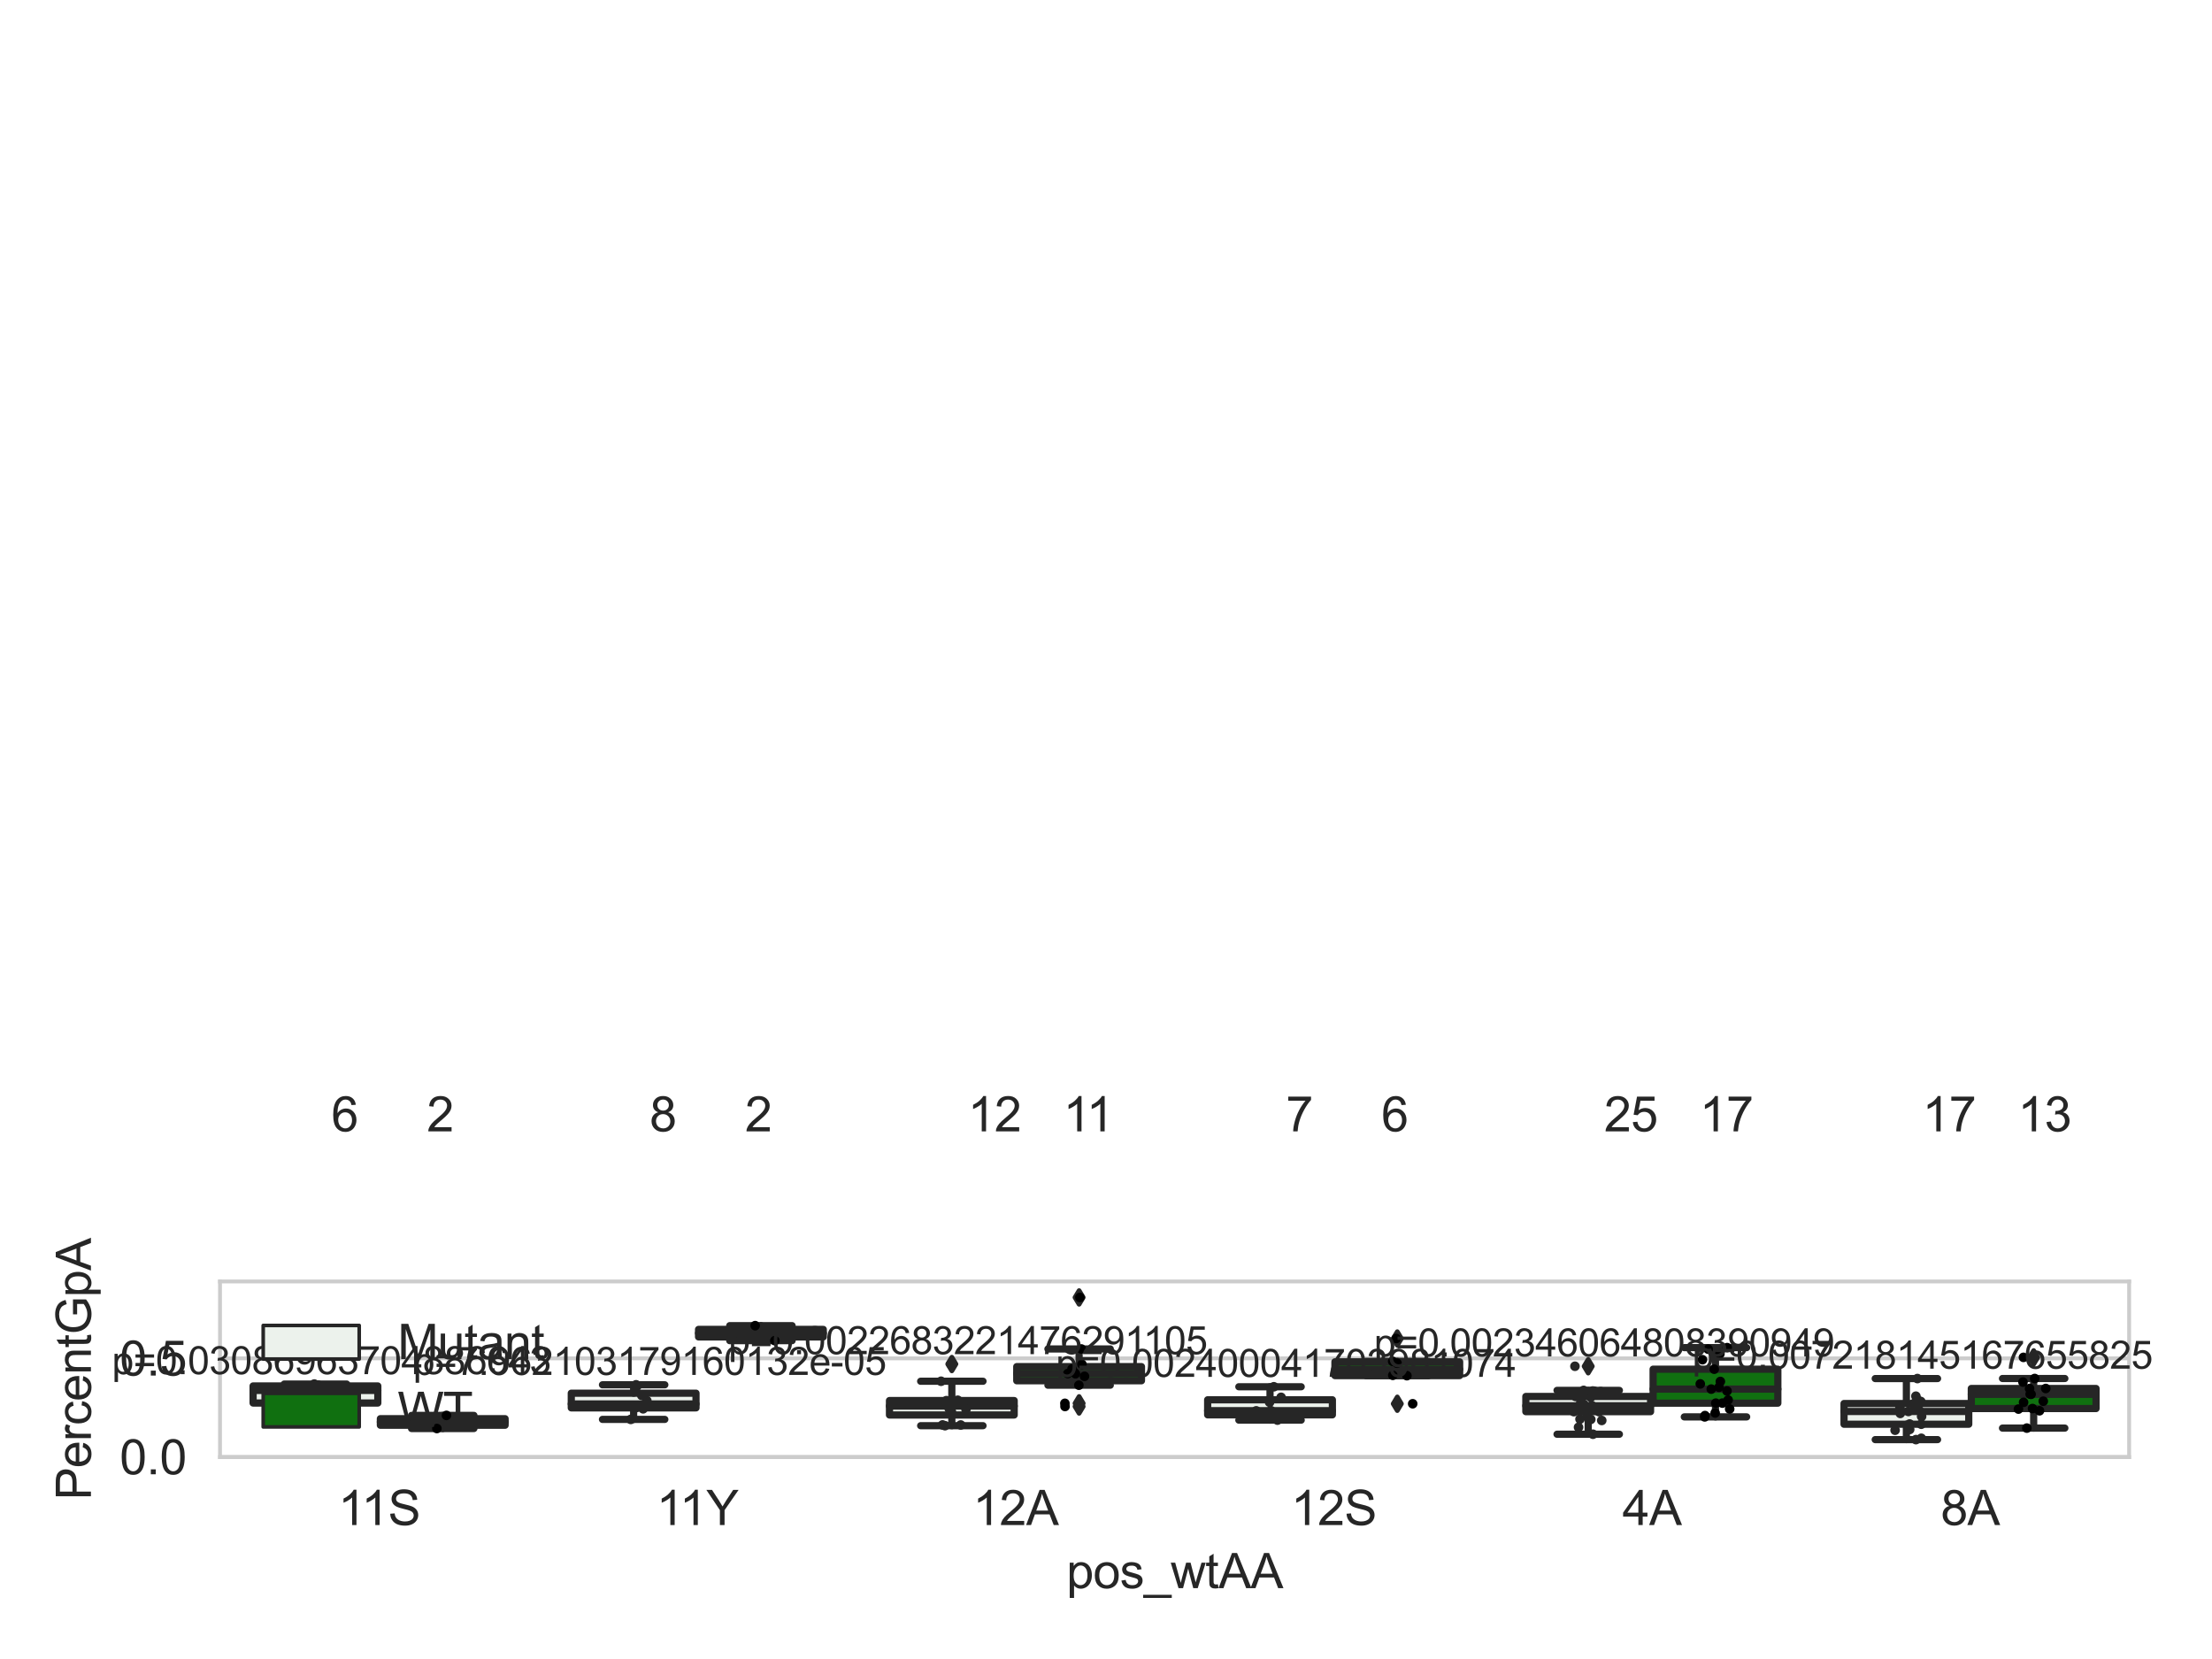 <?xml version="1.0" encoding="utf-8" standalone="no"?>
<!DOCTYPE svg PUBLIC "-//W3C//DTD SVG 1.1//EN"
  "http://www.w3.org/Graphics/SVG/1.1/DTD/svg11.dtd">
<svg xmlns:xlink="http://www.w3.org/1999/xlink" width="460.8pt" height="345.6pt" viewBox="0 0 460.8 345.6" xmlns="http://www.w3.org/2000/svg" version="1.1">
 <defs>
  <style type="text/css">*{stroke-linejoin: round; stroke-linecap: butt}</style>
 </defs>
 <g id="figure_1">
  <g id="patch_1">
   <path d="M 0 345.6 
L 460.8 345.6 
L 460.8 0 
L 0 0 
z
" style="fill: #ffffff"/>
  </g>
  <g id="axes_1">
   <g id="patch_2">
    <path d="M 45.83 303.539 
L 443.535 303.539 
L 443.535 266.955 
L 45.83 266.955 
z
" style="fill: #ffffff"/>
   </g>
   <g id="matplotlib.axis_1">
    <g id="xtick_1">
     <g id="text_1">
      <!-- 11S -->
      <g style="fill: #262626" transform="translate(70.445 317.697)scale(0.1 -0.1)">
       <defs>
        <path id="ArialMT-31" d="M 2384 0 
L 1822 0 
L 1822 3584 
Q 1619 3391 1289 3197 
Q 959 3003 697 2906 
L 697 3450 
Q 1169 3672 1522 3987 
Q 1875 4303 2022 4600 
L 2384 4600 
L 2384 0 
z
" transform="scale(0.016)"/>
        <path id="ArialMT-53" d="M 288 1472 
L 859 1522 
Q 900 1178 1048 958 
Q 1197 738 1509 602 
Q 1822 466 2213 466 
Q 2559 466 2825 569 
Q 3091 672 3220 851 
Q 3350 1031 3350 1244 
Q 3350 1459 3225 1620 
Q 3100 1781 2813 1891 
Q 2628 1963 1997 2114 
Q 1366 2266 1113 2400 
Q 784 2572 623 2826 
Q 463 3081 463 3397 
Q 463 3744 659 4045 
Q 856 4347 1234 4503 
Q 1613 4659 2075 4659 
Q 2584 4659 2973 4495 
Q 3363 4331 3572 4012 
Q 3781 3694 3797 3291 
L 3216 3247 
Q 3169 3681 2898 3903 
Q 2628 4125 2100 4125 
Q 1550 4125 1298 3923 
Q 1047 3722 1047 3438 
Q 1047 3191 1225 3031 
Q 1400 2872 2139 2705 
Q 2878 2538 3153 2413 
Q 3553 2228 3743 1945 
Q 3934 1663 3934 1294 
Q 3934 928 3725 604 
Q 3516 281 3123 101 
Q 2731 -78 2241 -78 
Q 1619 -78 1198 103 
Q 778 284 539 648 
Q 300 1013 288 1472 
z
" transform="scale(0.016)"/>
       </defs>
       <use xlink:href="#ArialMT-31"/>
       <use xlink:href="#ArialMT-31" x="48.24"/>
       <use xlink:href="#ArialMT-53" x="103.855"/>
      </g>
     </g>
    </g>
    <g id="xtick_2">
     <g id="text_2">
      <!-- 11Y -->
      <g style="fill: #262626" transform="translate(136.729 317.697)scale(0.1 -0.1)">
       <defs>
        <path id="ArialMT-59" d="M 1784 0 
L 1784 1941 
L 19 4581 
L 756 4581 
L 1659 3200 
Q 1909 2813 2125 2425 
Q 2331 2784 2625 3234 
L 3513 4581 
L 4219 4581 
L 2391 1941 
L 2391 0 
L 1784 0 
z
" transform="scale(0.016)"/>
       </defs>
       <use xlink:href="#ArialMT-31"/>
       <use xlink:href="#ArialMT-31" x="48.24"/>
       <use xlink:href="#ArialMT-59" x="103.855"/>
      </g>
     </g>
    </g>
    <g id="xtick_3">
     <g id="text_3">
      <!-- 12A -->
      <g style="fill: #262626" transform="translate(202.644 317.697)scale(0.1 -0.1)">
       <defs>
        <path id="ArialMT-32" d="M 3222 541 
L 3222 0 
L 194 0 
Q 188 203 259 391 
Q 375 700 629 1000 
Q 884 1300 1366 1694 
Q 2113 2306 2375 2664 
Q 2638 3022 2638 3341 
Q 2638 3675 2398 3904 
Q 2159 4134 1775 4134 
Q 1369 4134 1125 3890 
Q 881 3647 878 3216 
L 300 3275 
Q 359 3922 746 4261 
Q 1134 4600 1788 4600 
Q 2447 4600 2831 4234 
Q 3216 3869 3216 3328 
Q 3216 3053 3103 2787 
Q 2991 2522 2730 2228 
Q 2469 1934 1863 1422 
Q 1356 997 1212 845 
Q 1069 694 975 541 
L 3222 541 
z
" transform="scale(0.016)"/>
        <path id="ArialMT-41" d="M -9 0 
L 1750 4581 
L 2403 4581 
L 4278 0 
L 3588 0 
L 3053 1388 
L 1138 1388 
L 634 0 
L -9 0 
z
M 1313 1881 
L 2866 1881 
L 2388 3150 
Q 2169 3728 2063 4100 
Q 1975 3659 1816 3225 
L 1313 1881 
z
" transform="scale(0.016)"/>
       </defs>
       <use xlink:href="#ArialMT-31"/>
       <use xlink:href="#ArialMT-32" x="55.615"/>
       <use xlink:href="#ArialMT-41" x="111.23"/>
      </g>
     </g>
    </g>
    <g id="xtick_4">
     <g id="text_4">
      <!-- 12S -->
      <g style="fill: #262626" transform="translate(268.929 317.697)scale(0.1 -0.1)">
       <use xlink:href="#ArialMT-31"/>
       <use xlink:href="#ArialMT-32" x="55.615"/>
       <use xlink:href="#ArialMT-53" x="111.23"/>
      </g>
     </g>
    </g>
    <g id="xtick_5">
     <g id="text_5">
      <!-- 4A -->
      <g style="fill: #262626" transform="translate(337.993 317.697)scale(0.1 -0.1)">
       <defs>
        <path id="ArialMT-34" d="M 2069 0 
L 2069 1097 
L 81 1097 
L 81 1613 
L 2172 4581 
L 2631 4581 
L 2631 1613 
L 3250 1613 
L 3250 1097 
L 2631 1097 
L 2631 0 
L 2069 0 
z
M 2069 1613 
L 2069 3678 
L 634 1613 
L 2069 1613 
z
" transform="scale(0.016)"/>
       </defs>
       <use xlink:href="#ArialMT-34"/>
       <use xlink:href="#ArialMT-41" x="55.615"/>
      </g>
     </g>
    </g>
    <g id="xtick_6">
     <g id="text_6">
      <!-- 8A -->
      <g style="fill: #262626" transform="translate(404.278 317.697)scale(0.1 -0.1)">
       <defs>
        <path id="ArialMT-38" d="M 1131 2484 
Q 781 2613 612 2850 
Q 444 3088 444 3419 
Q 444 3919 803 4259 
Q 1163 4600 1759 4600 
Q 2359 4600 2725 4251 
Q 3091 3903 3091 3403 
Q 3091 3084 2923 2848 
Q 2756 2613 2416 2484 
Q 2838 2347 3058 2040 
Q 3278 1734 3278 1309 
Q 3278 722 2862 322 
Q 2447 -78 1769 -78 
Q 1091 -78 675 323 
Q 259 725 259 1325 
Q 259 1772 486 2073 
Q 713 2375 1131 2484 
z
M 1019 3438 
Q 1019 3113 1228 2906 
Q 1438 2700 1772 2700 
Q 2097 2700 2305 2904 
Q 2513 3109 2513 3406 
Q 2513 3716 2298 3927 
Q 2084 4138 1766 4138 
Q 1444 4138 1231 3931 
Q 1019 3725 1019 3438 
z
M 838 1322 
Q 838 1081 952 856 
Q 1066 631 1291 507 
Q 1516 384 1775 384 
Q 2178 384 2440 643 
Q 2703 903 2703 1303 
Q 2703 1709 2433 1975 
Q 2163 2241 1756 2241 
Q 1359 2241 1098 1978 
Q 838 1716 838 1322 
z
" transform="scale(0.016)"/>
       </defs>
       <use xlink:href="#ArialMT-38"/>
       <use xlink:href="#ArialMT-41" x="55.615"/>
      </g>
     </g>
    </g>
    <g id="text_7">
     <!-- pos_wtAA -->
     <g style="fill: #262626" transform="translate(222.171 330.842)scale(0.1 -0.1)">
      <defs>
       <path id="ArialMT-70" d="M 422 -1272 
L 422 3319 
L 934 3319 
L 934 2888 
Q 1116 3141 1344 3267 
Q 1572 3394 1897 3394 
Q 2322 3394 2647 3175 
Q 2972 2956 3137 2557 
Q 3303 2159 3303 1684 
Q 3303 1175 3120 767 
Q 2938 359 2589 142 
Q 2241 -75 1856 -75 
Q 1575 -75 1351 44 
Q 1128 163 984 344 
L 984 -1272 
L 422 -1272 
z
M 931 1641 
Q 931 1000 1190 694 
Q 1450 388 1819 388 
Q 2194 388 2461 705 
Q 2728 1022 2728 1688 
Q 2728 2322 2467 2637 
Q 2206 2953 1844 2953 
Q 1484 2953 1207 2617 
Q 931 2281 931 1641 
z
" transform="scale(0.016)"/>
       <path id="ArialMT-6f" d="M 213 1659 
Q 213 2581 725 3025 
Q 1153 3394 1769 3394 
Q 2453 3394 2887 2945 
Q 3322 2497 3322 1706 
Q 3322 1066 3130 698 
Q 2938 331 2570 128 
Q 2203 -75 1769 -75 
Q 1072 -75 642 372 
Q 213 819 213 1659 
z
M 791 1659 
Q 791 1022 1069 705 
Q 1347 388 1769 388 
Q 2188 388 2466 706 
Q 2744 1025 2744 1678 
Q 2744 2294 2464 2611 
Q 2184 2928 1769 2928 
Q 1347 2928 1069 2612 
Q 791 2297 791 1659 
z
" transform="scale(0.016)"/>
       <path id="ArialMT-73" d="M 197 991 
L 753 1078 
Q 800 744 1014 566 
Q 1228 388 1613 388 
Q 2000 388 2187 545 
Q 2375 703 2375 916 
Q 2375 1106 2209 1216 
Q 2094 1291 1634 1406 
Q 1016 1563 777 1677 
Q 538 1791 414 1992 
Q 291 2194 291 2438 
Q 291 2659 392 2848 
Q 494 3038 669 3163 
Q 800 3259 1026 3326 
Q 1253 3394 1513 3394 
Q 1903 3394 2198 3281 
Q 2494 3169 2634 2976 
Q 2775 2784 2828 2463 
L 2278 2388 
Q 2241 2644 2061 2787 
Q 1881 2931 1553 2931 
Q 1166 2931 1000 2803 
Q 834 2675 834 2503 
Q 834 2394 903 2306 
Q 972 2216 1119 2156 
Q 1203 2125 1616 2013 
Q 2213 1853 2448 1751 
Q 2684 1650 2818 1456 
Q 2953 1263 2953 975 
Q 2953 694 2789 445 
Q 2625 197 2315 61 
Q 2006 -75 1616 -75 
Q 969 -75 630 194 
Q 291 463 197 991 
z
" transform="scale(0.016)"/>
       <path id="ArialMT-5f" d="M -97 -1272 
L -97 -866 
L 3631 -866 
L 3631 -1272 
L -97 -1272 
z
" transform="scale(0.016)"/>
       <path id="ArialMT-77" d="M 1034 0 
L 19 3319 
L 600 3319 
L 1128 1403 
L 1325 691 
Q 1338 744 1497 1375 
L 2025 3319 
L 2603 3319 
L 3100 1394 
L 3266 759 
L 3456 1400 
L 4025 3319 
L 4572 3319 
L 3534 0 
L 2950 0 
L 2422 1988 
L 2294 2553 
L 1622 0 
L 1034 0 
z
" transform="scale(0.016)"/>
       <path id="ArialMT-74" d="M 1650 503 
L 1731 6 
Q 1494 -44 1306 -44 
Q 1000 -44 831 53 
Q 663 150 594 308 
Q 525 466 525 972 
L 525 2881 
L 113 2881 
L 113 3319 
L 525 3319 
L 525 4141 
L 1084 4478 
L 1084 3319 
L 1650 3319 
L 1650 2881 
L 1084 2881 
L 1084 941 
Q 1084 700 1114 631 
Q 1144 563 1211 522 
Q 1278 481 1403 481 
Q 1497 481 1650 503 
z
" transform="scale(0.016)"/>
      </defs>
      <use xlink:href="#ArialMT-70"/>
      <use xlink:href="#ArialMT-6f" x="55.615"/>
      <use xlink:href="#ArialMT-73" x="111.23"/>
      <use xlink:href="#ArialMT-5f" x="161.23"/>
      <use xlink:href="#ArialMT-77" x="216.846"/>
      <use xlink:href="#ArialMT-74" x="289.062"/>
      <use xlink:href="#ArialMT-41" x="316.846"/>
      <use xlink:href="#ArialMT-41" x="383.545"/>
     </g>
    </g>
   </g>
   <g id="matplotlib.axis_2">
    <g id="ytick_1">
     <g id="line2d_1">
      <path d="M 45.83 303.539 
L 443.535 303.539 
" clip-path="url(#p54d4c51215)" style="fill: none; stroke: #cccccc; stroke-width: 0.8; stroke-linecap: round"/>
     </g>
     <g id="text_8">
      <!-- 0.0 -->
      <g style="fill: #262626" transform="translate(24.93 307.118)scale(0.1 -0.1)">
       <defs>
        <path id="ArialMT-30" d="M 266 2259 
Q 266 3072 433 3567 
Q 600 4063 929 4331 
Q 1259 4600 1759 4600 
Q 2128 4600 2406 4451 
Q 2684 4303 2865 4023 
Q 3047 3744 3150 3342 
Q 3253 2941 3253 2259 
Q 3253 1453 3087 958 
Q 2922 463 2592 192 
Q 2263 -78 1759 -78 
Q 1097 -78 719 397 
Q 266 969 266 2259 
z
M 844 2259 
Q 844 1131 1108 757 
Q 1372 384 1759 384 
Q 2147 384 2411 759 
Q 2675 1134 2675 2259 
Q 2675 3391 2411 3762 
Q 2147 4134 1753 4134 
Q 1366 4134 1134 3806 
Q 844 3388 844 2259 
z
" transform="scale(0.016)"/>
        <path id="ArialMT-2e" d="M 581 0 
L 581 641 
L 1222 641 
L 1222 0 
L 581 0 
z
" transform="scale(0.016)"/>
       </defs>
       <use xlink:href="#ArialMT-30"/>
       <use xlink:href="#ArialMT-2e" x="55.615"/>
       <use xlink:href="#ArialMT-30" x="83.398"/>
      </g>
     </g>
    </g>
    <g id="ytick_2">
     <g id="line2d_2">
      <path d="M 45.83 282.975 
L 443.535 282.975 
" clip-path="url(#p54d4c51215)" style="fill: none; stroke: #cccccc; stroke-width: 0.8; stroke-linecap: round"/>
     </g>
     <g id="text_9">
      <!-- 0.5 -->
      <g style="fill: #262626" transform="translate(24.93 286.554)scale(0.1 -0.1)">
       <defs>
        <path id="ArialMT-35" d="M 266 1200 
L 856 1250 
Q 922 819 1161 601 
Q 1400 384 1738 384 
Q 2144 384 2425 690 
Q 2706 997 2706 1503 
Q 2706 1984 2436 2262 
Q 2166 2541 1728 2541 
Q 1456 2541 1237 2417 
Q 1019 2294 894 2097 
L 366 2166 
L 809 4519 
L 3088 4519 
L 3088 3981 
L 1259 3981 
L 1013 2750 
Q 1425 3038 1878 3038 
Q 2478 3038 2890 2622 
Q 3303 2206 3303 1553 
Q 3303 931 2941 478 
Q 2500 -78 1738 -78 
Q 1113 -78 717 272 
Q 322 622 266 1200 
z
" transform="scale(0.016)"/>
       </defs>
       <use xlink:href="#ArialMT-30"/>
       <use xlink:href="#ArialMT-2e" x="55.615"/>
       <use xlink:href="#ArialMT-35" x="83.398"/>
      </g>
     </g>
    </g>
    <g id="text_10">
     <!-- PercentGpA -->
     <g style="fill: #262626" transform="translate(18.942 312.482)rotate(-90)scale(0.1 -0.1)">
      <defs>
       <path id="ArialMT-50" d="M 494 0 
L 494 4581 
L 2222 4581 
Q 2678 4581 2919 4538 
Q 3256 4481 3484 4323 
Q 3713 4166 3852 3881 
Q 3991 3597 3991 3256 
Q 3991 2672 3619 2267 
Q 3247 1863 2275 1863 
L 1100 1863 
L 1100 0 
L 494 0 
z
M 1100 2403 
L 2284 2403 
Q 2872 2403 3119 2622 
Q 3366 2841 3366 3238 
Q 3366 3525 3220 3729 
Q 3075 3934 2838 4000 
Q 2684 4041 2272 4041 
L 1100 4041 
L 1100 2403 
z
" transform="scale(0.016)"/>
       <path id="ArialMT-65" d="M 2694 1069 
L 3275 997 
Q 3138 488 2766 206 
Q 2394 -75 1816 -75 
Q 1088 -75 661 373 
Q 234 822 234 1631 
Q 234 2469 665 2931 
Q 1097 3394 1784 3394 
Q 2450 3394 2872 2941 
Q 3294 2488 3294 1666 
Q 3294 1616 3291 1516 
L 816 1516 
Q 847 969 1125 678 
Q 1403 388 1819 388 
Q 2128 388 2347 550 
Q 2566 713 2694 1069 
z
M 847 1978 
L 2700 1978 
Q 2663 2397 2488 2606 
Q 2219 2931 1791 2931 
Q 1403 2931 1139 2672 
Q 875 2413 847 1978 
z
" transform="scale(0.016)"/>
       <path id="ArialMT-72" d="M 416 0 
L 416 3319 
L 922 3319 
L 922 2816 
Q 1116 3169 1280 3281 
Q 1444 3394 1641 3394 
Q 1925 3394 2219 3213 
L 2025 2691 
Q 1819 2813 1613 2813 
Q 1428 2813 1281 2702 
Q 1134 2591 1072 2394 
Q 978 2094 978 1738 
L 978 0 
L 416 0 
z
" transform="scale(0.016)"/>
       <path id="ArialMT-63" d="M 2588 1216 
L 3141 1144 
Q 3050 572 2676 248 
Q 2303 -75 1759 -75 
Q 1078 -75 664 370 
Q 250 816 250 1647 
Q 250 2184 428 2587 
Q 606 2991 970 3192 
Q 1334 3394 1763 3394 
Q 2303 3394 2647 3120 
Q 2991 2847 3088 2344 
L 2541 2259 
Q 2463 2594 2264 2762 
Q 2066 2931 1784 2931 
Q 1359 2931 1093 2626 
Q 828 2322 828 1663 
Q 828 994 1084 691 
Q 1341 388 1753 388 
Q 2084 388 2306 591 
Q 2528 794 2588 1216 
z
" transform="scale(0.016)"/>
       <path id="ArialMT-6e" d="M 422 0 
L 422 3319 
L 928 3319 
L 928 2847 
Q 1294 3394 1984 3394 
Q 2284 3394 2536 3286 
Q 2788 3178 2913 3003 
Q 3038 2828 3088 2588 
Q 3119 2431 3119 2041 
L 3119 0 
L 2556 0 
L 2556 2019 
Q 2556 2363 2490 2533 
Q 2425 2703 2258 2804 
Q 2091 2906 1866 2906 
Q 1506 2906 1245 2678 
Q 984 2450 984 1813 
L 984 0 
L 422 0 
z
" transform="scale(0.016)"/>
       <path id="ArialMT-47" d="M 2638 1797 
L 2638 2334 
L 4578 2338 
L 4578 638 
Q 4131 281 3656 101 
Q 3181 -78 2681 -78 
Q 2006 -78 1454 211 
Q 903 500 622 1047 
Q 341 1594 341 2269 
Q 341 2938 620 3517 
Q 900 4097 1425 4378 
Q 1950 4659 2634 4659 
Q 3131 4659 3532 4498 
Q 3934 4338 4162 4050 
Q 4391 3763 4509 3300 
L 3963 3150 
Q 3859 3500 3706 3700 
Q 3553 3900 3268 4020 
Q 2984 4141 2638 4141 
Q 2222 4141 1919 4014 
Q 1616 3888 1430 3681 
Q 1244 3475 1141 3228 
Q 966 2803 966 2306 
Q 966 1694 1177 1281 
Q 1388 869 1791 669 
Q 2194 469 2647 469 
Q 3041 469 3416 620 
Q 3791 772 3984 944 
L 3984 1797 
L 2638 1797 
z
" transform="scale(0.016)"/>
      </defs>
      <use xlink:href="#ArialMT-50"/>
      <use xlink:href="#ArialMT-65" x="66.699"/>
      <use xlink:href="#ArialMT-72" x="122.314"/>
      <use xlink:href="#ArialMT-63" x="155.615"/>
      <use xlink:href="#ArialMT-65" x="205.615"/>
      <use xlink:href="#ArialMT-6e" x="261.23"/>
      <use xlink:href="#ArialMT-74" x="316.846"/>
      <use xlink:href="#ArialMT-47" x="344.629"/>
      <use xlink:href="#ArialMT-70" x="422.412"/>
      <use xlink:href="#ArialMT-41" x="478.027"/>
     </g>
    </g>
   </g>
   <g id="patch_3">
    <path d="M 52.724 292.277 
L 78.707 292.277 
L 78.707 288.721 
L 52.724 288.721 
L 52.724 292.277 
z
" clip-path="url(#p54d4c51215)" style="fill: #ecf2ec; stroke: #262626; stroke-width: 1.5; stroke-linejoin: miter"/>
   </g>
   <g id="patch_4">
    <path d="M 79.237 296.903 
L 105.221 296.903 
L 105.221 295.537 
L 79.237 295.537 
L 79.237 296.903 
z
" clip-path="url(#p54d4c51215)" style="fill: #107010; stroke: #262626; stroke-width: 1.5; stroke-linejoin: miter"/>
   </g>
   <g id="patch_5">
    <path d="M 119.008 293.286 
L 144.991 293.286 
L 144.991 290.226 
L 119.008 290.226 
L 119.008 293.286 
z
" clip-path="url(#p54d4c51215)" style="fill: #ecf2ec; stroke: #262626; stroke-width: 1.5; stroke-linejoin: miter"/>
   </g>
   <g id="patch_6">
    <path d="M 145.521 278.502 
L 171.505 278.502 
L 171.505 276.938 
L 145.521 276.938 
L 145.521 278.502 
z
" clip-path="url(#p54d4c51215)" style="fill: #107010; stroke: #262626; stroke-width: 1.5; stroke-linejoin: miter"/>
   </g>
   <g id="patch_7">
    <path d="M 185.292 294.77 
L 211.275 294.77 
L 211.275 291.759 
L 185.292 291.759 
L 185.292 294.77 
z
" clip-path="url(#p54d4c51215)" style="fill: #ecf2ec; stroke: #262626; stroke-width: 1.5; stroke-linejoin: miter"/>
   </g>
   <g id="patch_8">
    <path d="M 211.806 287.638 
L 237.789 287.638 
L 237.789 284.689 
L 211.806 284.689 
L 211.806 287.638 
z
" clip-path="url(#p54d4c51215)" style="fill: #107010; stroke: #262626; stroke-width: 1.5; stroke-linejoin: miter"/>
   </g>
   <g id="patch_9">
    <path d="M 251.576 294.738 
L 277.56 294.738 
L 277.56 291.603 
L 251.576 291.603 
L 251.576 294.738 
z
" clip-path="url(#p54d4c51215)" style="fill: #ecf2ec; stroke: #262626; stroke-width: 1.5; stroke-linejoin: miter"/>
   </g>
   <g id="patch_10">
    <path d="M 278.09 286.562 
L 304.073 286.562 
L 304.073 283.693 
L 278.09 283.693 
L 278.09 286.562 
z
" clip-path="url(#p54d4c51215)" style="fill: #107010; stroke: #262626; stroke-width: 1.5; stroke-linejoin: miter"/>
   </g>
   <g id="patch_11">
    <path d="M 317.86 294.074 
L 343.844 294.074 
L 343.844 290.907 
L 317.86 290.907 
L 317.86 294.074 
z
" clip-path="url(#p54d4c51215)" style="fill: #ecf2ec; stroke: #262626; stroke-width: 1.5; stroke-linejoin: miter"/>
   </g>
   <g id="patch_12">
    <path d="M 344.374 292.304 
L 370.358 292.304 
L 370.358 285.226 
L 344.374 285.226 
L 344.374 292.304 
z
" clip-path="url(#p54d4c51215)" style="fill: #107010; stroke: #262626; stroke-width: 1.5; stroke-linejoin: miter"/>
   </g>
   <g id="patch_13">
    <path d="M 384.145 296.694 
L 410.128 296.694 
L 410.128 292.377 
L 384.145 292.377 
L 384.145 296.694 
z
" clip-path="url(#p54d4c51215)" style="fill: #ecf2ec; stroke: #262626; stroke-width: 1.5; stroke-linejoin: miter"/>
   </g>
   <g id="patch_14">
    <path d="M 410.658 293.427 
L 436.642 293.427 
L 436.642 289.246 
L 410.658 289.246 
L 410.658 293.427 
z
" clip-path="url(#p54d4c51215)" style="fill: #107010; stroke: #262626; stroke-width: 1.5; stroke-linejoin: miter"/>
   </g>
   <g id="patch_15">
    <path d="M 78.972 303.539 
L 78.972 303.539 
L 78.972 303.539 
L 78.972 303.539 
z
" clip-path="url(#p54d4c51215)" style="fill: #ecf2ec; stroke: #262626; stroke-width: 0.75; stroke-linejoin: miter"/>
   </g>
   <g id="patch_16">
    <path d="M 78.972 303.539 
L 78.972 303.539 
L 78.972 303.539 
L 78.972 303.539 
z
" clip-path="url(#p54d4c51215)" style="fill: #107010; stroke: #262626; stroke-width: 0.75; stroke-linejoin: miter"/>
   </g>
   <g id="PathCollection_1"/>
   <g id="PathCollection_2"/>
   <g id="line2d_3">
    <path d="M 65.715 292.277 
L 65.715 294.452 
" clip-path="url(#p54d4c51215)" style="fill: none; stroke: #262626; stroke-width: 1.5; stroke-linecap: round"/>
   </g>
   <g id="line2d_4">
    <path d="M 65.715 288.721 
L 65.715 288.322 
" clip-path="url(#p54d4c51215)" style="fill: none; stroke: #262626; stroke-width: 1.5; stroke-linecap: round"/>
   </g>
   <g id="line2d_5">
    <path d="M 59.219 294.452 
L 72.211 294.452 
" clip-path="url(#p54d4c51215)" style="fill: none; stroke: #262626; stroke-width: 1.5; stroke-linecap: round"/>
   </g>
   <g id="line2d_6">
    <path d="M 59.219 288.322 
L 72.211 288.322 
" clip-path="url(#p54d4c51215)" style="fill: none; stroke: #262626; stroke-width: 1.5; stroke-linecap: round"/>
   </g>
   <g id="line2d_7"/>
   <g id="line2d_8">
    <path d="M 92.229 296.903 
L 92.229 297.586 
" clip-path="url(#p54d4c51215)" style="fill: none; stroke: #262626; stroke-width: 1.5; stroke-linecap: round"/>
   </g>
   <g id="line2d_9">
    <path d="M 92.229 295.537 
L 92.229 294.854 
" clip-path="url(#p54d4c51215)" style="fill: none; stroke: #262626; stroke-width: 1.5; stroke-linecap: round"/>
   </g>
   <g id="line2d_10">
    <path d="M 85.733 297.586 
L 98.725 297.586 
" clip-path="url(#p54d4c51215)" style="fill: none; stroke: #262626; stroke-width: 1.5; stroke-linecap: round"/>
   </g>
   <g id="line2d_11">
    <path d="M 85.733 294.854 
L 98.725 294.854 
" clip-path="url(#p54d4c51215)" style="fill: none; stroke: #262626; stroke-width: 1.5; stroke-linecap: round"/>
   </g>
   <g id="line2d_12"/>
   <g id="line2d_13">
    <path d="M 131.999 293.286 
L 131.999 295.686 
" clip-path="url(#p54d4c51215)" style="fill: none; stroke: #262626; stroke-width: 1.5; stroke-linecap: round"/>
   </g>
   <g id="line2d_14">
    <path d="M 131.999 290.226 
L 131.999 288.478 
" clip-path="url(#p54d4c51215)" style="fill: none; stroke: #262626; stroke-width: 1.5; stroke-linecap: round"/>
   </g>
   <g id="line2d_15">
    <path d="M 125.504 295.686 
L 138.495 295.686 
" clip-path="url(#p54d4c51215)" style="fill: none; stroke: #262626; stroke-width: 1.5; stroke-linecap: round"/>
   </g>
   <g id="line2d_16">
    <path d="M 125.504 288.478 
L 138.495 288.478 
" clip-path="url(#p54d4c51215)" style="fill: none; stroke: #262626; stroke-width: 1.5; stroke-linecap: round"/>
   </g>
   <g id="line2d_17"/>
   <g id="line2d_18">
    <path d="M 158.513 278.502 
L 158.513 279.284 
" clip-path="url(#p54d4c51215)" style="fill: none; stroke: #262626; stroke-width: 1.5; stroke-linecap: round"/>
   </g>
   <g id="line2d_19">
    <path d="M 158.513 276.938 
L 158.513 276.156 
" clip-path="url(#p54d4c51215)" style="fill: none; stroke: #262626; stroke-width: 1.5; stroke-linecap: round"/>
   </g>
   <g id="line2d_20">
    <path d="M 152.017 279.284 
L 165.009 279.284 
" clip-path="url(#p54d4c51215)" style="fill: none; stroke: #262626; stroke-width: 1.5; stroke-linecap: round"/>
   </g>
   <g id="line2d_21">
    <path d="M 152.017 276.156 
L 165.009 276.156 
" clip-path="url(#p54d4c51215)" style="fill: none; stroke: #262626; stroke-width: 1.5; stroke-linecap: round"/>
   </g>
   <g id="line2d_22"/>
   <g id="line2d_23">
    <path d="M 198.284 294.77 
L 198.284 296.998 
" clip-path="url(#p54d4c51215)" style="fill: none; stroke: #262626; stroke-width: 1.5; stroke-linecap: round"/>
   </g>
   <g id="line2d_24">
    <path d="M 198.284 291.759 
L 198.284 287.74 
" clip-path="url(#p54d4c51215)" style="fill: none; stroke: #262626; stroke-width: 1.5; stroke-linecap: round"/>
   </g>
   <g id="line2d_25">
    <path d="M 191.788 296.998 
L 204.78 296.998 
" clip-path="url(#p54d4c51215)" style="fill: none; stroke: #262626; stroke-width: 1.5; stroke-linecap: round"/>
   </g>
   <g id="line2d_26">
    <path d="M 191.788 287.74 
L 204.78 287.74 
" clip-path="url(#p54d4c51215)" style="fill: none; stroke: #262626; stroke-width: 1.5; stroke-linecap: round"/>
   </g>
   <g id="line2d_27">
    <defs>
     <path id="m0469abddb2" d="M -0 1.414 
L 0.849 0 
L 0 -1.414 
L -0.849 -0 
z
" style="stroke: #262626; stroke-linejoin: miter"/>
    </defs>
    <g clip-path="url(#p54d4c51215)">
     <use xlink:href="#m0469abddb2" x="198.284" y="284.155" style="fill: #262626; stroke: #262626; stroke-linejoin: miter"/>
    </g>
   </g>
   <g id="line2d_28">
    <path d="M 224.797 287.638 
L 224.797 288.562 
" clip-path="url(#p54d4c51215)" style="fill: none; stroke: #262626; stroke-width: 1.5; stroke-linecap: round"/>
   </g>
   <g id="line2d_29">
    <path d="M 224.797 284.689 
L 224.797 281.012 
" clip-path="url(#p54d4c51215)" style="fill: none; stroke: #262626; stroke-width: 1.5; stroke-linecap: round"/>
   </g>
   <g id="line2d_30">
    <path d="M 218.302 288.562 
L 231.293 288.562 
" clip-path="url(#p54d4c51215)" style="fill: none; stroke: #262626; stroke-width: 1.5; stroke-linecap: round"/>
   </g>
   <g id="line2d_31">
    <path d="M 218.302 281.012 
L 231.293 281.012 
" clip-path="url(#p54d4c51215)" style="fill: none; stroke: #262626; stroke-width: 1.5; stroke-linecap: round"/>
   </g>
   <g id="line2d_32">
    <g clip-path="url(#p54d4c51215)">
     <use xlink:href="#m0469abddb2" x="224.797" y="292.338" style="fill: #262626; stroke: #262626; stroke-linejoin: miter"/>
     <use xlink:href="#m0469abddb2" x="224.797" y="292.997" style="fill: #262626; stroke: #262626; stroke-linejoin: miter"/>
     <use xlink:href="#m0469abddb2" x="224.797" y="270.281" style="fill: #262626; stroke: #262626; stroke-linejoin: miter"/>
    </g>
   </g>
   <g id="line2d_33">
    <path d="M 264.568 294.738 
L 264.568 295.838 
" clip-path="url(#p54d4c51215)" style="fill: none; stroke: #262626; stroke-width: 1.5; stroke-linecap: round"/>
   </g>
   <g id="line2d_34">
    <path d="M 264.568 291.603 
L 264.568 288.886 
" clip-path="url(#p54d4c51215)" style="fill: none; stroke: #262626; stroke-width: 1.5; stroke-linecap: round"/>
   </g>
   <g id="line2d_35">
    <path d="M 258.072 295.838 
L 271.064 295.838 
" clip-path="url(#p54d4c51215)" style="fill: none; stroke: #262626; stroke-width: 1.5; stroke-linecap: round"/>
   </g>
   <g id="line2d_36">
    <path d="M 258.072 288.886 
L 271.064 288.886 
" clip-path="url(#p54d4c51215)" style="fill: none; stroke: #262626; stroke-width: 1.5; stroke-linecap: round"/>
   </g>
   <g id="line2d_37"/>
   <g id="line2d_38">
    <path d="M 291.082 286.562 
L 291.082 286.581 
" clip-path="url(#p54d4c51215)" style="fill: none; stroke: #262626; stroke-width: 1.5; stroke-linecap: round"/>
   </g>
   <g id="line2d_39">
    <path d="M 291.082 283.693 
L 291.082 283.596 
" clip-path="url(#p54d4c51215)" style="fill: none; stroke: #262626; stroke-width: 1.5; stroke-linecap: round"/>
   </g>
   <g id="line2d_40">
    <path d="M 284.586 286.581 
L 297.578 286.581 
" clip-path="url(#p54d4c51215)" style="fill: none; stroke: #262626; stroke-width: 1.5; stroke-linecap: round"/>
   </g>
   <g id="line2d_41">
    <path d="M 284.586 283.596 
L 297.578 283.596 
" clip-path="url(#p54d4c51215)" style="fill: none; stroke: #262626; stroke-width: 1.5; stroke-linecap: round"/>
   </g>
   <g id="line2d_42">
    <g clip-path="url(#p54d4c51215)">
     <use xlink:href="#m0469abddb2" x="291.082" y="292.428" style="fill: #262626; stroke: #262626; stroke-linejoin: miter"/>
     <use xlink:href="#m0469abddb2" x="291.082" y="278.838" style="fill: #262626; stroke: #262626; stroke-linejoin: miter"/>
    </g>
   </g>
   <g id="line2d_43">
    <path d="M 330.852 294.074 
L 330.852 298.776 
" clip-path="url(#p54d4c51215)" style="fill: none; stroke: #262626; stroke-width: 1.5; stroke-linecap: round"/>
   </g>
   <g id="line2d_44">
    <path d="M 330.852 290.907 
L 330.852 289.644 
" clip-path="url(#p54d4c51215)" style="fill: none; stroke: #262626; stroke-width: 1.5; stroke-linecap: round"/>
   </g>
   <g id="line2d_45">
    <path d="M 324.356 298.776 
L 337.348 298.776 
" clip-path="url(#p54d4c51215)" style="fill: none; stroke: #262626; stroke-width: 1.5; stroke-linecap: round"/>
   </g>
   <g id="line2d_46">
    <path d="M 324.356 289.644 
L 337.348 289.644 
" clip-path="url(#p54d4c51215)" style="fill: none; stroke: #262626; stroke-width: 1.5; stroke-linecap: round"/>
   </g>
   <g id="line2d_47">
    <g clip-path="url(#p54d4c51215)">
     <use xlink:href="#m0469abddb2" x="330.852" y="284.617" style="fill: #262626; stroke: #262626; stroke-linejoin: miter"/>
    </g>
   </g>
   <g id="line2d_48">
    <path d="M 357.366 292.304 
L 357.366 295.164 
" clip-path="url(#p54d4c51215)" style="fill: none; stroke: #262626; stroke-width: 1.5; stroke-linecap: round"/>
   </g>
   <g id="line2d_49">
    <path d="M 357.366 285.226 
L 357.366 280.736 
" clip-path="url(#p54d4c51215)" style="fill: none; stroke: #262626; stroke-width: 1.5; stroke-linecap: round"/>
   </g>
   <g id="line2d_50">
    <path d="M 350.87 295.164 
L 363.862 295.164 
" clip-path="url(#p54d4c51215)" style="fill: none; stroke: #262626; stroke-width: 1.5; stroke-linecap: round"/>
   </g>
   <g id="line2d_51">
    <path d="M 350.87 280.736 
L 363.862 280.736 
" clip-path="url(#p54d4c51215)" style="fill: none; stroke: #262626; stroke-width: 1.5; stroke-linecap: round"/>
   </g>
   <g id="line2d_52"/>
   <g id="line2d_53">
    <path d="M 397.136 296.694 
L 397.136 299.897 
" clip-path="url(#p54d4c51215)" style="fill: none; stroke: #262626; stroke-width: 1.5; stroke-linecap: round"/>
   </g>
   <g id="line2d_54">
    <path d="M 397.136 292.377 
L 397.136 287.179 
" clip-path="url(#p54d4c51215)" style="fill: none; stroke: #262626; stroke-width: 1.5; stroke-linecap: round"/>
   </g>
   <g id="line2d_55">
    <path d="M 390.641 299.897 
L 403.632 299.897 
" clip-path="url(#p54d4c51215)" style="fill: none; stroke: #262626; stroke-width: 1.5; stroke-linecap: round"/>
   </g>
   <g id="line2d_56">
    <path d="M 390.641 287.179 
L 403.632 287.179 
" clip-path="url(#p54d4c51215)" style="fill: none; stroke: #262626; stroke-width: 1.5; stroke-linecap: round"/>
   </g>
   <g id="line2d_57"/>
   <g id="line2d_58">
    <path d="M 423.65 293.427 
L 423.65 297.499 
" clip-path="url(#p54d4c51215)" style="fill: none; stroke: #262626; stroke-width: 1.5; stroke-linecap: round"/>
   </g>
   <g id="line2d_59">
    <path d="M 423.65 289.246 
L 423.65 287.167 
" clip-path="url(#p54d4c51215)" style="fill: none; stroke: #262626; stroke-width: 1.5; stroke-linecap: round"/>
   </g>
   <g id="line2d_60">
    <path d="M 417.154 297.499 
L 430.146 297.499 
" clip-path="url(#p54d4c51215)" style="fill: none; stroke: #262626; stroke-width: 1.5; stroke-linecap: round"/>
   </g>
   <g id="line2d_61">
    <path d="M 417.154 287.167 
L 430.146 287.167 
" clip-path="url(#p54d4c51215)" style="fill: none; stroke: #262626; stroke-width: 1.5; stroke-linecap: round"/>
   </g>
   <g id="line2d_62">
    <g clip-path="url(#p54d4c51215)">
     <use xlink:href="#m0469abddb2" x="423.65" y="282.764" style="fill: #262626; stroke: #262626; stroke-linejoin: miter"/>
    </g>
   </g>
   <g id="line2d_63">
    <path d="M 52.724 289.658 
L 78.707 289.658 
" clip-path="url(#p54d4c51215)" style="fill: none; stroke: #262626; stroke-width: 1.5; stroke-linecap: round"/>
   </g>
   <g id="line2d_64">
    <path d="M 79.237 296.22 
L 105.221 296.22 
" clip-path="url(#p54d4c51215)" style="fill: none; stroke: #262626; stroke-width: 1.5; stroke-linecap: round"/>
   </g>
   <g id="line2d_65">
    <path d="M 119.008 292.47 
L 144.991 292.47 
" clip-path="url(#p54d4c51215)" style="fill: none; stroke: #262626; stroke-width: 1.5; stroke-linecap: round"/>
   </g>
   <g id="line2d_66">
    <path d="M 145.521 277.72 
L 171.505 277.72 
" clip-path="url(#p54d4c51215)" style="fill: none; stroke: #262626; stroke-width: 1.5; stroke-linecap: round"/>
   </g>
   <g id="line2d_67">
    <path d="M 185.292 292.91 
L 211.275 292.91 
" clip-path="url(#p54d4c51215)" style="fill: none; stroke: #262626; stroke-width: 1.5; stroke-linecap: round"/>
   </g>
   <g id="line2d_68">
    <path d="M 211.806 286.137 
L 237.789 286.137 
" clip-path="url(#p54d4c51215)" style="fill: none; stroke: #262626; stroke-width: 1.5; stroke-linecap: round"/>
   </g>
   <g id="line2d_69">
    <path d="M 251.576 293.87 
L 277.56 293.87 
" clip-path="url(#p54d4c51215)" style="fill: none; stroke: #262626; stroke-width: 1.5; stroke-linecap: round"/>
   </g>
   <g id="line2d_70">
    <path d="M 278.09 285.243 
L 304.073 285.243 
" clip-path="url(#p54d4c51215)" style="fill: none; stroke: #262626; stroke-width: 1.5; stroke-linecap: round"/>
   </g>
   <g id="line2d_71">
    <path d="M 317.86 292.845 
L 343.844 292.845 
" clip-path="url(#p54d4c51215)" style="fill: none; stroke: #262626; stroke-width: 1.5; stroke-linecap: round"/>
   </g>
   <g id="line2d_72">
    <path d="M 344.374 289.376 
L 370.358 289.376 
" clip-path="url(#p54d4c51215)" style="fill: none; stroke: #262626; stroke-width: 1.5; stroke-linecap: round"/>
   </g>
   <g id="line2d_73">
    <path d="M 384.145 294.034 
L 410.128 294.034 
" clip-path="url(#p54d4c51215)" style="fill: none; stroke: #262626; stroke-width: 1.5; stroke-linecap: round"/>
   </g>
   <g id="line2d_74">
    <path d="M 410.658 290.459 
L 436.642 290.459 
" clip-path="url(#p54d4c51215)" style="fill: none; stroke: #262626; stroke-width: 1.5; stroke-linecap: round"/>
   </g>
   <g id="patch_17">
    <path d="M 45.83 303.539 
L 45.83 266.955 
" style="fill: none; stroke: #cccccc; stroke-width: 0.8; stroke-linejoin: miter; stroke-linecap: square"/>
   </g>
   <g id="patch_18">
    <path d="M 443.535 303.539 
L 443.535 266.955 
" style="fill: none; stroke: #cccccc; stroke-width: 0.8; stroke-linejoin: miter; stroke-linecap: square"/>
   </g>
   <g id="patch_19">
    <path d="M 45.83 303.539 
L 443.535 303.539 
" style="fill: none; stroke: #cccccc; stroke-width: 0.8; stroke-linejoin: miter; stroke-linecap: square"/>
   </g>
   <g id="patch_20">
    <path d="M 45.83 266.955 
L 443.535 266.955 
" style="fill: none; stroke: #cccccc; stroke-width: 0.8; stroke-linejoin: miter; stroke-linecap: square"/>
   </g>
   <g id="PathCollection_3">
    <defs>
     <path id="C0_0_d6cd512136" d="M 0 1 
C 0.265 1 0.52 0.895 0.707 0.707 
C 0.895 0.52 1 0.265 1 -0 
C 1 -0.265 0.895 -0.52 0.707 -0.707 
C 0.52 -0.895 0.265 -1 0 -1 
C -0.265 -1 -0.52 -0.895 -0.707 -0.707 
C -0.895 -0.52 -1 -0.265 -1 0 
C -1 0.265 -0.895 0.52 -0.707 0.707 
C -0.52 0.895 -0.265 1 0 1 
z
"/>
    </defs>
    <g clip-path="url(#p54d4c51215)">
     <use xlink:href="#C0_0_d6cd512136" x="63.568" y="290.029" style="fill: #262626"/>
    </g>
    <g clip-path="url(#p54d4c51215)">
     <use xlink:href="#C0_0_d6cd512136" x="64.593" y="293.026" style="fill: #262626"/>
    </g>
    <g clip-path="url(#p54d4c51215)">
     <use xlink:href="#C0_0_d6cd512136" x="67.871" y="294.452" style="fill: #262626"/>
    </g>
    <g clip-path="url(#p54d4c51215)">
     <use xlink:href="#C0_0_d6cd512136" x="65.477" y="288.322" style="fill: #262626"/>
    </g>
    <g clip-path="url(#p54d4c51215)">
     <use xlink:href="#C0_0_d6cd512136" x="66.155" y="289.287" style="fill: #262626"/>
    </g>
    <g clip-path="url(#p54d4c51215)">
     <use xlink:href="#C0_0_d6cd512136" x="66.243" y="288.532" style="fill: #262626"/>
    </g>
   </g>
   <g id="PathCollection_4">
    <defs>
     <path id="C1_0_b38d05159c" d="M 0 1 
C 0.265 1 0.52 0.895 0.707 0.707 
C 0.895 0.52 1 0.265 1 -0 
C 1 -0.265 0.895 -0.52 0.707 -0.707 
C 0.52 -0.895 0.265 -1 0 -1 
C -0.265 -1 -0.52 -0.895 -0.707 -0.707 
C -0.895 -0.52 -1 -0.265 -1 0 
C -1 0.265 -0.895 0.52 -0.707 0.707 
C -0.52 0.895 -0.265 1 0 1 
z
"/>
    </defs>
    <g clip-path="url(#p54d4c51215)">
     <use xlink:href="#C1_0_b38d05159c" x="91.011" y="297.586"/>
    </g>
    <g clip-path="url(#p54d4c51215)">
     <use xlink:href="#C1_0_b38d05159c" x="93.005" y="294.854"/>
    </g>
   </g>
   <g id="PathCollection_5">
    <defs>
     <path id="C2_0_2bdc601617" d="M 0 1 
C 0.265 1 0.52 0.895 0.707 0.707 
C 0.895 0.52 1 0.265 1 -0 
C 1 -0.265 0.895 -0.52 0.707 -0.707 
C 0.52 -0.895 0.265 -1 0 -1 
C -0.265 -1 -0.52 -0.895 -0.707 -0.707 
C -0.895 -0.52 -1 -0.265 -1 0 
C -1 0.265 -0.895 0.52 -0.707 0.707 
C -0.52 0.895 -0.265 1 0 1 
z
"/>
    </defs>
    <g clip-path="url(#p54d4c51215)">
     <use xlink:href="#C2_0_2bdc601617" x="132.635" y="288.819" style="fill: #262626"/>
    </g>
    <g clip-path="url(#p54d4c51215)">
     <use xlink:href="#C2_0_2bdc601617" x="132.544" y="293.221" style="fill: #262626"/>
    </g>
    <g clip-path="url(#p54d4c51215)">
     <use xlink:href="#C2_0_2bdc601617" x="132.084" y="293.148" style="fill: #262626"/>
    </g>
    <g clip-path="url(#p54d4c51215)">
     <use xlink:href="#C2_0_2bdc601617" x="134.747" y="291.791" style="fill: #262626"/>
    </g>
    <g clip-path="url(#p54d4c51215)">
     <use xlink:href="#C2_0_2bdc601617" x="131.397" y="295.686" style="fill: #262626"/>
    </g>
    <g clip-path="url(#p54d4c51215)">
     <use xlink:href="#C2_0_2bdc601617" x="133.689" y="290.695" style="fill: #262626"/>
    </g>
    <g clip-path="url(#p54d4c51215)">
     <use xlink:href="#C2_0_2bdc601617" x="133.975" y="293.482" style="fill: #262626"/>
    </g>
    <g clip-path="url(#p54d4c51215)">
     <use xlink:href="#C2_0_2bdc601617" x="132.508" y="288.478" style="fill: #262626"/>
    </g>
   </g>
   <g id="PathCollection_6">
    <defs>
     <path id="C3_0_f7d8477058" d="M 0 1 
C 0.265 1 0.52 0.895 0.707 0.707 
C 0.895 0.52 1 0.265 1 -0 
C 1 -0.265 0.895 -0.52 0.707 -0.707 
C 0.52 -0.895 0.265 -1 0 -1 
C -0.265 -1 -0.52 -0.895 -0.707 -0.707 
C -0.895 -0.52 -1 -0.265 -1 0 
C -1 0.265 -0.895 0.52 -0.707 0.707 
C -0.52 0.895 -0.265 1 0 1 
z
"/>
    </defs>
    <g clip-path="url(#p54d4c51215)">
     <use xlink:href="#C3_0_f7d8477058" x="157.315" y="276.156"/>
    </g>
    <g clip-path="url(#p54d4c51215)">
     <use xlink:href="#C3_0_f7d8477058" x="161.417" y="279.284"/>
    </g>
   </g>
   <g id="PathCollection_7">
    <defs>
     <path id="C4_0_b8890ea8ce" d="M 0 1 
C 0.265 1 0.52 0.895 0.707 0.707 
C 0.895 0.52 1 0.265 1 -0 
C 1 -0.265 0.895 -0.52 0.707 -0.707 
C 0.52 -0.895 0.265 -1 0 -1 
C -0.265 -1 -0.52 -0.895 -0.707 -0.707 
C -0.895 -0.52 -1 -0.265 -1 0 
C -1 0.265 -0.895 0.52 -0.707 0.707 
C -0.52 0.895 -0.265 1 0 1 
z
"/>
    </defs>
    <g clip-path="url(#p54d4c51215)">
     <use xlink:href="#C4_0_b8890ea8ce" x="200.142" y="296.85" style="fill: #262626"/>
    </g>
    <g clip-path="url(#p54d4c51215)">
     <use xlink:href="#C4_0_b8890ea8ce" x="199.512" y="291.693" style="fill: #262626"/>
    </g>
    <g clip-path="url(#p54d4c51215)">
     <use xlink:href="#C4_0_b8890ea8ce" x="197.731" y="293.423" style="fill: #262626"/>
    </g>
    <g clip-path="url(#p54d4c51215)">
     <use xlink:href="#C4_0_b8890ea8ce" x="198.072" y="284.155" style="fill: #262626"/>
    </g>
    <g clip-path="url(#p54d4c51215)">
     <use xlink:href="#C4_0_b8890ea8ce" x="201.596" y="292.295" style="fill: #262626"/>
    </g>
    <g clip-path="url(#p54d4c51215)">
     <use xlink:href="#C4_0_b8890ea8ce" x="196.041" y="287.74" style="fill: #262626"/>
    </g>
    <g clip-path="url(#p54d4c51215)">
     <use xlink:href="#C4_0_b8890ea8ce" x="198.194" y="294.081" style="fill: #262626"/>
    </g>
    <g clip-path="url(#p54d4c51215)">
     <use xlink:href="#C4_0_b8890ea8ce" x="196.344" y="296.836" style="fill: #262626"/>
    </g>
    <g clip-path="url(#p54d4c51215)">
     <use xlink:href="#C4_0_b8890ea8ce" x="197.153" y="291.781" style="fill: #262626"/>
    </g>
    <g clip-path="url(#p54d4c51215)">
     <use xlink:href="#C4_0_b8890ea8ce" x="196.86" y="296.998" style="fill: #262626"/>
    </g>
    <g clip-path="url(#p54d4c51215)">
     <use xlink:href="#C4_0_b8890ea8ce" x="201.233" y="293.567" style="fill: #262626"/>
    </g>
    <g clip-path="url(#p54d4c51215)">
     <use xlink:href="#C4_0_b8890ea8ce" x="199.828" y="292.398" style="fill: #262626"/>
    </g>
   </g>
   <g id="PathCollection_8">
    <defs>
     <path id="C5_0_5e259d9c53" d="M 0 1 
C 0.265 1 0.52 0.895 0.707 0.707 
C 0.895 0.52 1 0.265 1 -0 
C 1 -0.265 0.895 -0.52 0.707 -0.707 
C 0.52 -0.895 0.265 -1 0 -1 
C -0.265 -1 -0.52 -0.895 -0.707 -0.707 
C -0.895 -0.52 -1 -0.265 -1 0 
C -1 0.265 -0.895 0.52 -0.707 0.707 
C -0.52 0.895 -0.265 1 0 1 
z
"/>
    </defs>
    <g clip-path="url(#p54d4c51215)">
     <use xlink:href="#C5_0_5e259d9c53" x="225.254" y="281.012"/>
    </g>
    <g clip-path="url(#p54d4c51215)">
     <use xlink:href="#C5_0_5e259d9c53" x="223.325" y="285.176"/>
    </g>
    <g clip-path="url(#p54d4c51215)">
     <use xlink:href="#C5_0_5e259d9c53" x="224.957" y="270.281"/>
    </g>
    <g clip-path="url(#p54d4c51215)">
     <use xlink:href="#C5_0_5e259d9c53" x="225.924" y="286.713"/>
    </g>
    <g clip-path="url(#p54d4c51215)">
     <use xlink:href="#C5_0_5e259d9c53" x="225.389" y="284.203"/>
    </g>
    <g clip-path="url(#p54d4c51215)">
     <use xlink:href="#C5_0_5e259d9c53" x="221.837" y="292.338"/>
    </g>
    <g clip-path="url(#p54d4c51215)">
     <use xlink:href="#C5_0_5e259d9c53" x="224.751" y="288.562"/>
    </g>
    <g clip-path="url(#p54d4c51215)">
     <use xlink:href="#C5_0_5e259d9c53" x="221.865" y="292.997"/>
    </g>
    <g clip-path="url(#p54d4c51215)">
     <use xlink:href="#C5_0_5e259d9c53" x="222.449" y="286.137"/>
    </g>
    <g clip-path="url(#p54d4c51215)">
     <use xlink:href="#C5_0_5e259d9c53" x="224.037" y="286.182"/>
    </g>
    <g clip-path="url(#p54d4c51215)">
     <use xlink:href="#C5_0_5e259d9c53" x="223.765" y="285.888"/>
    </g>
   </g>
   <g id="PathCollection_9">
    <defs>
     <path id="C6_0_63628e65e2" d="M 0 1 
C 0.265 1 0.52 0.895 0.707 0.707 
C 0.895 0.52 1 0.265 1 -0 
C 1 -0.265 0.895 -0.52 0.707 -0.707 
C 0.52 -0.895 0.265 -1 0 -1 
C -0.265 -1 -0.52 -0.895 -0.707 -0.707 
C -0.895 -0.52 -1 -0.265 -1 0 
C -1 0.265 -0.895 0.52 -0.707 0.707 
C -0.52 0.895 -0.265 1 0 1 
z
"/>
    </defs>
    <g clip-path="url(#p54d4c51215)">
     <use xlink:href="#C6_0_63628e65e2" x="264.477" y="292.117" style="fill: #262626"/>
    </g>
    <g clip-path="url(#p54d4c51215)">
     <use xlink:href="#C6_0_63628e65e2" x="265.363" y="288.886" style="fill: #262626"/>
    </g>
    <g clip-path="url(#p54d4c51215)">
     <use xlink:href="#C6_0_63628e65e2" x="266.122" y="295.838" style="fill: #262626"/>
    </g>
    <g clip-path="url(#p54d4c51215)">
     <use xlink:href="#C6_0_63628e65e2" x="266.876" y="291.089" style="fill: #262626"/>
    </g>
    <g clip-path="url(#p54d4c51215)">
     <use xlink:href="#C6_0_63628e65e2" x="266.301" y="295.571" style="fill: #262626"/>
    </g>
    <g clip-path="url(#p54d4c51215)">
     <use xlink:href="#C6_0_63628e65e2" x="264.767" y="293.87" style="fill: #262626"/>
    </g>
    <g clip-path="url(#p54d4c51215)">
     <use xlink:href="#C6_0_63628e65e2" x="261.691" y="293.904" style="fill: #262626"/>
    </g>
   </g>
   <g id="PathCollection_10">
    <defs>
     <path id="C7_0_a861940518" d="M 0 1 
C 0.265 1 0.52 0.895 0.707 0.707 
C 0.895 0.52 1 0.265 1 -0 
C 1 -0.265 0.895 -0.52 0.707 -0.707 
C 0.52 -0.895 0.265 -1 0 -1 
C -0.265 -1 -0.52 -0.895 -0.707 -0.707 
C -0.895 -0.52 -1 -0.265 -1 0 
C -1 0.265 -0.895 0.52 -0.707 0.707 
C -0.52 0.895 -0.265 1 0 1 
z
"/>
    </defs>
    <g clip-path="url(#p54d4c51215)">
     <use xlink:href="#C7_0_a861940518" x="291.03" y="283.982"/>
    </g>
    <g clip-path="url(#p54d4c51215)">
     <use xlink:href="#C7_0_a861940518" x="290.126" y="283.596"/>
    </g>
    <g clip-path="url(#p54d4c51215)">
     <use xlink:href="#C7_0_a861940518" x="294.289" y="292.428"/>
    </g>
    <g clip-path="url(#p54d4c51215)">
     <use xlink:href="#C7_0_a861940518" x="293.083" y="286.581"/>
    </g>
    <g clip-path="url(#p54d4c51215)">
     <use xlink:href="#C7_0_a861940518" x="290.855" y="278.838"/>
    </g>
    <g clip-path="url(#p54d4c51215)">
     <use xlink:href="#C7_0_a861940518" x="290.148" y="286.504"/>
    </g>
   </g>
   <g id="PathCollection_11">
    <defs>
     <path id="C8_0_d4144ab064" d="M 0 1 
C 0.265 1 0.52 0.895 0.707 0.707 
C 0.895 0.52 1 0.265 1 -0 
C 1 -0.265 0.895 -0.52 0.707 -0.707 
C 0.52 -0.895 0.265 -1 0 -1 
C -0.265 -1 -0.52 -0.895 -0.707 -0.707 
C -0.895 -0.52 -1 -0.265 -1 0 
C -1 0.265 -0.895 0.52 -0.707 0.707 
C -0.52 0.895 -0.265 1 0 1 
z
"/>
    </defs>
    <g clip-path="url(#p54d4c51215)">
     <use xlink:href="#C8_0_d4144ab064" x="333.114" y="294.074" style="fill: #262626"/>
    </g>
    <g clip-path="url(#p54d4c51215)">
     <use xlink:href="#C8_0_d4144ab064" x="327.872" y="294.073" style="fill: #262626"/>
    </g>
    <g clip-path="url(#p54d4c51215)">
     <use xlink:href="#C8_0_d4144ab064" x="329.917" y="292.845" style="fill: #262626"/>
    </g>
    <g clip-path="url(#p54d4c51215)">
     <use xlink:href="#C8_0_d4144ab064" x="330.601" y="294.966" style="fill: #262626"/>
    </g>
    <g clip-path="url(#p54d4c51215)">
     <use xlink:href="#C8_0_d4144ab064" x="328.221" y="290.907" style="fill: #262626"/>
    </g>
    <g clip-path="url(#p54d4c51215)">
     <use xlink:href="#C8_0_d4144ab064" x="333.459" y="289.895" style="fill: #262626"/>
    </g>
    <g clip-path="url(#p54d4c51215)">
     <use xlink:href="#C8_0_d4144ab064" x="333.673" y="295.908" style="fill: #262626"/>
    </g>
    <g clip-path="url(#p54d4c51215)">
     <use xlink:href="#C8_0_d4144ab064" x="327.768" y="293.915" style="fill: #262626"/>
    </g>
    <g clip-path="url(#p54d4c51215)">
     <use xlink:href="#C8_0_d4144ab064" x="328.835" y="297.326" style="fill: #262626"/>
    </g>
    <g clip-path="url(#p54d4c51215)">
     <use xlink:href="#C8_0_d4144ab064" x="329.95" y="292.567" style="fill: #262626"/>
    </g>
    <g clip-path="url(#p54d4c51215)">
     <use xlink:href="#C8_0_d4144ab064" x="331.391" y="295.687" style="fill: #262626"/>
    </g>
    <g clip-path="url(#p54d4c51215)">
     <use xlink:href="#C8_0_d4144ab064" x="331.841" y="298.776" style="fill: #262626"/>
    </g>
    <g clip-path="url(#p54d4c51215)">
     <use xlink:href="#C8_0_d4144ab064" x="328.09" y="284.617" style="fill: #262626"/>
    </g>
    <g clip-path="url(#p54d4c51215)">
     <use xlink:href="#C8_0_d4144ab064" x="329.988" y="293.213" style="fill: #262626"/>
    </g>
    <g clip-path="url(#p54d4c51215)">
     <use xlink:href="#C8_0_d4144ab064" x="329.359" y="292.007" style="fill: #262626"/>
    </g>
    <g clip-path="url(#p54d4c51215)">
     <use xlink:href="#C8_0_d4144ab064" x="331.614" y="292.819" style="fill: #262626"/>
    </g>
    <g clip-path="url(#p54d4c51215)">
     <use xlink:href="#C8_0_d4144ab064" x="331.377" y="291.072" style="fill: #262626"/>
    </g>
    <g clip-path="url(#p54d4c51215)">
     <use xlink:href="#C8_0_d4144ab064" x="329.144" y="295.629" style="fill: #262626"/>
    </g>
    <g clip-path="url(#p54d4c51215)">
     <use xlink:href="#C8_0_d4144ab064" x="331.765" y="289.771" style="fill: #262626"/>
    </g>
    <g clip-path="url(#p54d4c51215)">
     <use xlink:href="#C8_0_d4144ab064" x="329.873" y="293.727" style="fill: #262626"/>
    </g>
    <g clip-path="url(#p54d4c51215)">
     <use xlink:href="#C8_0_d4144ab064" x="329.295" y="292.402" style="fill: #262626"/>
    </g>
    <g clip-path="url(#p54d4c51215)">
     <use xlink:href="#C8_0_d4144ab064" x="330.313" y="293.752" style="fill: #262626"/>
    </g>
    <g clip-path="url(#p54d4c51215)">
     <use xlink:href="#C8_0_d4144ab064" x="329.899" y="289.644" style="fill: #262626"/>
    </g>
    <g clip-path="url(#p54d4c51215)">
     <use xlink:href="#C8_0_d4144ab064" x="331.708" y="290.327" style="fill: #262626"/>
    </g>
    <g clip-path="url(#p54d4c51215)">
     <use xlink:href="#C8_0_d4144ab064" x="332.094" y="289.801" style="fill: #262626"/>
    </g>
   </g>
   <g id="PathCollection_12">
    <defs>
     <path id="C9_0_da82d4c131" d="M 0 1 
C 0.265 1 0.52 0.895 0.707 0.707 
C 0.895 0.52 1 0.265 1 -0 
C 1 -0.265 0.895 -0.52 0.707 -0.707 
C 0.52 -0.895 0.265 -1 0 -1 
C -0.265 -1 -0.52 -0.895 -0.707 -0.707 
C -0.895 -0.52 -1 -0.265 -1 0 
C -1 0.265 -0.895 0.52 -0.707 0.707 
C -0.52 0.895 -0.265 1 0 1 
z
"/>
    </defs>
    <g clip-path="url(#p54d4c51215)">
     <use xlink:href="#C9_0_da82d4c131" x="357.104" y="285.226"/>
    </g>
    <g clip-path="url(#p54d4c51215)">
     <use xlink:href="#C9_0_da82d4c131" x="359.77" y="289.772"/>
    </g>
    <g clip-path="url(#p54d4c51215)">
     <use xlink:href="#C9_0_da82d4c131" x="359.802" y="280.736"/>
    </g>
    <g clip-path="url(#p54d4c51215)">
     <use xlink:href="#C9_0_da82d4c131" x="355.834" y="281.053"/>
    </g>
    <g clip-path="url(#p54d4c51215)">
     <use xlink:href="#C9_0_da82d4c131" x="357.436" y="292.304"/>
    </g>
    <g clip-path="url(#p54d4c51215)">
     <use xlink:href="#C9_0_da82d4c131" x="358.383" y="287.788"/>
    </g>
    <g clip-path="url(#p54d4c51215)">
     <use xlink:href="#C9_0_da82d4c131" x="358.296" y="282.029"/>
    </g>
    <g clip-path="url(#p54d4c51215)">
     <use xlink:href="#C9_0_da82d4c131" x="360.323" y="293.52"/>
    </g>
    <g clip-path="url(#p54d4c51215)">
     <use xlink:href="#C9_0_da82d4c131" x="358.109" y="288.985"/>
    </g>
    <g clip-path="url(#p54d4c51215)">
     <use xlink:href="#C9_0_da82d4c131" x="357.299" y="294.346"/>
    </g>
    <g clip-path="url(#p54d4c51215)">
     <use xlink:href="#C9_0_da82d4c131" x="355.126" y="295.164"/>
    </g>
    <g clip-path="url(#p54d4c51215)">
     <use xlink:href="#C9_0_da82d4c131" x="360.001" y="291.648"/>
    </g>
    <g clip-path="url(#p54d4c51215)">
     <use xlink:href="#C9_0_da82d4c131" x="354.65" y="283.254"/>
    </g>
    <g clip-path="url(#p54d4c51215)">
     <use xlink:href="#C9_0_da82d4c131" x="354.199" y="288.295"/>
    </g>
    <g clip-path="url(#p54d4c51215)">
     <use xlink:href="#C9_0_da82d4c131" x="355.182" y="294.892"/>
    </g>
    <g clip-path="url(#p54d4c51215)">
     <use xlink:href="#C9_0_da82d4c131" x="356.486" y="289.376"/>
    </g>
    <g clip-path="url(#p54d4c51215)">
     <use xlink:href="#C9_0_da82d4c131" x="358.804" y="292.295"/>
    </g>
   </g>
   <g id="PathCollection_13">
    <defs>
     <path id="Ca_0_45c4ac5269" d="M 0 1 
C 0.265 1 0.52 0.895 0.707 0.707 
C 0.895 0.52 1 0.265 1 -0 
C 1 -0.265 0.895 -0.52 0.707 -0.707 
C 0.52 -0.895 0.265 -1 0 -1 
C -0.265 -1 -0.52 -0.895 -0.707 -0.707 
C -0.895 -0.52 -1 -0.265 -1 0 
C -1 0.265 -0.895 0.52 -0.707 0.707 
C -0.52 0.895 -0.265 1 0 1 
z
"/>
    </defs>
    <g clip-path="url(#p54d4c51215)">
     <use xlink:href="#Ca_0_45c4ac5269" x="399.113" y="290.85" style="fill: #262626"/>
    </g>
    <g clip-path="url(#p54d4c51215)">
     <use xlink:href="#Ca_0_45c4ac5269" x="400.306" y="295.064" style="fill: #262626"/>
    </g>
    <g clip-path="url(#p54d4c51215)">
     <use xlink:href="#Ca_0_45c4ac5269" x="398.725" y="292.377" style="fill: #262626"/>
    </g>
    <g clip-path="url(#p54d4c51215)">
     <use xlink:href="#Ca_0_45c4ac5269" x="400.143" y="291.96" style="fill: #262626"/>
    </g>
    <g clip-path="url(#p54d4c51215)">
     <use xlink:href="#Ca_0_45c4ac5269" x="395.867" y="294.442" style="fill: #262626"/>
    </g>
    <g clip-path="url(#p54d4c51215)">
     <use xlink:href="#Ca_0_45c4ac5269" x="400.24" y="299.62" style="fill: #262626"/>
    </g>
    <g clip-path="url(#p54d4c51215)">
     <use xlink:href="#Ca_0_45c4ac5269" x="399.702" y="293.677" style="fill: #262626"/>
    </g>
    <g clip-path="url(#p54d4c51215)">
     <use xlink:href="#Ca_0_45c4ac5269" x="398.825" y="293.05" style="fill: #262626"/>
    </g>
    <g clip-path="url(#p54d4c51215)">
     <use xlink:href="#Ca_0_45c4ac5269" x="397.809" y="296.645" style="fill: #262626"/>
    </g>
    <g clip-path="url(#p54d4c51215)">
     <use xlink:href="#Ca_0_45c4ac5269" x="397.56" y="294.034" style="fill: #262626"/>
    </g>
    <g clip-path="url(#p54d4c51215)">
     <use xlink:href="#Ca_0_45c4ac5269" x="394.786" y="297.941" style="fill: #262626"/>
    </g>
    <g clip-path="url(#p54d4c51215)">
     <use xlink:href="#Ca_0_45c4ac5269" x="400.236" y="296.694" style="fill: #262626"/>
    </g>
    <g clip-path="url(#p54d4c51215)">
     <use xlink:href="#Ca_0_45c4ac5269" x="399.431" y="287.179" style="fill: #262626"/>
    </g>
    <g clip-path="url(#p54d4c51215)">
     <use xlink:href="#Ca_0_45c4ac5269" x="399.124" y="299.897" style="fill: #262626"/>
    </g>
    <g clip-path="url(#p54d4c51215)">
     <use xlink:href="#Ca_0_45c4ac5269" x="395.788" y="293.162" style="fill: #262626"/>
    </g>
    <g clip-path="url(#p54d4c51215)">
     <use xlink:href="#Ca_0_45c4ac5269" x="399.454" y="291.598" style="fill: #262626"/>
    </g>
    <g clip-path="url(#p54d4c51215)">
     <use xlink:href="#Ca_0_45c4ac5269" x="397.822" y="297.786" style="fill: #262626"/>
    </g>
   </g>
   <g id="PathCollection_14">
    <defs>
     <path id="Cb_0_b28a17278f" d="M 0 1 
C 0.265 1 0.52 0.895 0.707 0.707 
C 0.895 0.52 1 0.265 1 -0 
C 1 -0.265 0.895 -0.52 0.707 -0.707 
C 0.52 -0.895 0.265 -1 0 -1 
C -0.265 -1 -0.52 -0.895 -0.707 -0.707 
C -0.895 -0.52 -1 -0.265 -1 0 
C -1 0.265 -0.895 0.52 -0.707 0.707 
C -0.52 0.895 -0.265 1 0 1 
z
"/>
    </defs>
    <g clip-path="url(#p54d4c51215)">
     <use xlink:href="#Cb_0_b28a17278f" x="423.111" y="290.459"/>
    </g>
    <g clip-path="url(#p54d4c51215)">
     <use xlink:href="#Cb_0_b28a17278f" x="420.479" y="293.539"/>
    </g>
    <g clip-path="url(#p54d4c51215)">
     <use xlink:href="#Cb_0_b28a17278f" x="422.231" y="297.499"/>
    </g>
    <g clip-path="url(#p54d4c51215)">
     <use xlink:href="#Cb_0_b28a17278f" x="422.793" y="289.254"/>
    </g>
    <g clip-path="url(#p54d4c51215)">
     <use xlink:href="#Cb_0_b28a17278f" x="426.169" y="289.246"/>
    </g>
    <g clip-path="url(#p54d4c51215)">
     <use xlink:href="#Cb_0_b28a17278f" x="424.867" y="293.89"/>
    </g>
    <g clip-path="url(#p54d4c51215)">
     <use xlink:href="#Cb_0_b28a17278f" x="422.923" y="290.426"/>
    </g>
    <g clip-path="url(#p54d4c51215)">
     <use xlink:href="#Cb_0_b28a17278f" x="425.651" y="291.895"/>
    </g>
    <g clip-path="url(#p54d4c51215)">
     <use xlink:href="#Cb_0_b28a17278f" x="421.423" y="287.914"/>
    </g>
    <g clip-path="url(#p54d4c51215)">
     <use xlink:href="#Cb_0_b28a17278f" x="421.522" y="282.764"/>
    </g>
    <g clip-path="url(#p54d4c51215)">
     <use xlink:href="#Cb_0_b28a17278f" x="421.55" y="292.129"/>
    </g>
    <g clip-path="url(#p54d4c51215)">
     <use xlink:href="#Cb_0_b28a17278f" x="423.862" y="287.167"/>
    </g>
    <g clip-path="url(#p54d4c51215)">
     <use xlink:href="#Cb_0_b28a17278f" x="423.411" y="293.427"/>
    </g>
   </g>
   <g id="text_11">
    <!-- 6 -->
    <g style="fill: #262626" transform="translate(69.029 235.678)scale(0.1 -0.1)">
     <defs>
      <path id="ArialMT-36" d="M 3184 3459 
L 2625 3416 
Q 2550 3747 2413 3897 
Q 2184 4138 1850 4138 
Q 1581 4138 1378 3988 
Q 1113 3794 959 3422 
Q 806 3050 800 2363 
Q 1003 2672 1297 2822 
Q 1591 2972 1913 2972 
Q 2475 2972 2870 2558 
Q 3266 2144 3266 1488 
Q 3266 1056 3080 686 
Q 2894 316 2569 119 
Q 2244 -78 1831 -78 
Q 1128 -78 684 439 
Q 241 956 241 2144 
Q 241 3472 731 4075 
Q 1159 4600 1884 4600 
Q 2425 4600 2770 4297 
Q 3116 3994 3184 3459 
z
M 888 1484 
Q 888 1194 1011 928 
Q 1134 663 1356 523 
Q 1578 384 1822 384 
Q 2178 384 2434 671 
Q 2691 959 2691 1453 
Q 2691 1928 2437 2201 
Q 2184 2475 1800 2475 
Q 1419 2475 1153 2201 
Q 888 1928 888 1484 
z
" transform="scale(0.016)"/>
     </defs>
     <use xlink:href="#ArialMT-36"/>
    </g>
   </g>
   <g id="text_12">
    <!-- p=0.03086963704886643 -->
    <g style="fill: #262626" transform="translate(23.319 286.266)scale(0.08 -0.08)">
     <defs>
      <path id="ArialMT-3d" d="M 3381 2694 
L 356 2694 
L 356 3219 
L 3381 3219 
L 3381 2694 
z
M 3381 1303 
L 356 1303 
L 356 1828 
L 3381 1828 
L 3381 1303 
z
" transform="scale(0.016)"/>
      <path id="ArialMT-33" d="M 269 1209 
L 831 1284 
Q 928 806 1161 595 
Q 1394 384 1728 384 
Q 2125 384 2398 659 
Q 2672 934 2672 1341 
Q 2672 1728 2419 1979 
Q 2166 2231 1775 2231 
Q 1616 2231 1378 2169 
L 1441 2663 
Q 1497 2656 1531 2656 
Q 1891 2656 2178 2843 
Q 2466 3031 2466 3422 
Q 2466 3731 2256 3934 
Q 2047 4138 1716 4138 
Q 1388 4138 1169 3931 
Q 950 3725 888 3313 
L 325 3413 
Q 428 3978 793 4289 
Q 1159 4600 1703 4600 
Q 2078 4600 2393 4439 
Q 2709 4278 2876 4000 
Q 3044 3722 3044 3409 
Q 3044 3113 2884 2869 
Q 2725 2625 2413 2481 
Q 2819 2388 3044 2092 
Q 3269 1797 3269 1353 
Q 3269 753 2831 336 
Q 2394 -81 1725 -81 
Q 1122 -81 723 278 
Q 325 638 269 1209 
z
" transform="scale(0.016)"/>
      <path id="ArialMT-39" d="M 350 1059 
L 891 1109 
Q 959 728 1153 556 
Q 1347 384 1650 384 
Q 1909 384 2104 503 
Q 2300 622 2425 820 
Q 2550 1019 2634 1356 
Q 2719 1694 2719 2044 
Q 2719 2081 2716 2156 
Q 2547 1888 2255 1720 
Q 1963 1553 1622 1553 
Q 1053 1553 659 1965 
Q 266 2378 266 3053 
Q 266 3750 677 4175 
Q 1088 4600 1706 4600 
Q 2153 4600 2523 4359 
Q 2894 4119 3086 3673 
Q 3278 3228 3278 2384 
Q 3278 1506 3087 986 
Q 2897 466 2520 194 
Q 2144 -78 1638 -78 
Q 1100 -78 759 220 
Q 419 519 350 1059 
z
M 2653 3081 
Q 2653 3566 2395 3850 
Q 2138 4134 1775 4134 
Q 1400 4134 1122 3828 
Q 844 3522 844 3034 
Q 844 2597 1108 2323 
Q 1372 2050 1759 2050 
Q 2150 2050 2401 2323 
Q 2653 2597 2653 3081 
z
" transform="scale(0.016)"/>
      <path id="ArialMT-37" d="M 303 3981 
L 303 4522 
L 3269 4522 
L 3269 4084 
Q 2831 3619 2401 2847 
Q 1972 2075 1738 1259 
Q 1569 684 1522 0 
L 944 0 
Q 953 541 1156 1306 
Q 1359 2072 1739 2783 
Q 2119 3494 2547 3981 
L 303 3981 
z
" transform="scale(0.016)"/>
     </defs>
     <use xlink:href="#ArialMT-70"/>
     <use xlink:href="#ArialMT-3d" x="55.615"/>
     <use xlink:href="#ArialMT-30" x="114.014"/>
     <use xlink:href="#ArialMT-2e" x="169.629"/>
     <use xlink:href="#ArialMT-30" x="197.412"/>
     <use xlink:href="#ArialMT-33" x="253.027"/>
     <use xlink:href="#ArialMT-30" x="308.643"/>
     <use xlink:href="#ArialMT-38" x="364.258"/>
     <use xlink:href="#ArialMT-36" x="419.873"/>
     <use xlink:href="#ArialMT-39" x="475.488"/>
     <use xlink:href="#ArialMT-36" x="531.104"/>
     <use xlink:href="#ArialMT-33" x="586.719"/>
     <use xlink:href="#ArialMT-37" x="642.334"/>
     <use xlink:href="#ArialMT-30" x="697.949"/>
     <use xlink:href="#ArialMT-34" x="753.564"/>
     <use xlink:href="#ArialMT-38" x="809.18"/>
     <use xlink:href="#ArialMT-38" x="864.795"/>
     <use xlink:href="#ArialMT-36" x="920.41"/>
     <use xlink:href="#ArialMT-36" x="976.025"/>
     <use xlink:href="#ArialMT-34" x="1031.641"/>
     <use xlink:href="#ArialMT-33" x="1087.256"/>
    </g>
   </g>
   <g id="text_13">
    <!-- 2 -->
    <g style="fill: #262626" transform="translate(88.915 235.678)scale(0.1 -0.1)">
     <use xlink:href="#ArialMT-32"/>
    </g>
   </g>
   <g id="text_14">
    <!-- 8 -->
    <g style="fill: #262626" transform="translate(135.314 235.678)scale(0.1 -0.1)">
     <use xlink:href="#ArialMT-38"/>
    </g>
   </g>
   <g id="text_15">
    <!-- p=7.962103179160132e-05 -->
    <g style="fill: #262626" transform="translate(86.047 286.422)scale(0.08 -0.08)">
     <defs>
      <path id="ArialMT-2d" d="M 203 1375 
L 203 1941 
L 1931 1941 
L 1931 1375 
L 203 1375 
z
" transform="scale(0.016)"/>
     </defs>
     <use xlink:href="#ArialMT-70"/>
     <use xlink:href="#ArialMT-3d" x="55.615"/>
     <use xlink:href="#ArialMT-37" x="114.014"/>
     <use xlink:href="#ArialMT-2e" x="169.629"/>
     <use xlink:href="#ArialMT-39" x="197.412"/>
     <use xlink:href="#ArialMT-36" x="253.027"/>
     <use xlink:href="#ArialMT-32" x="308.643"/>
     <use xlink:href="#ArialMT-31" x="364.258"/>
     <use xlink:href="#ArialMT-30" x="419.873"/>
     <use xlink:href="#ArialMT-33" x="475.488"/>
     <use xlink:href="#ArialMT-31" x="531.104"/>
     <use xlink:href="#ArialMT-37" x="586.719"/>
     <use xlink:href="#ArialMT-39" x="642.334"/>
     <use xlink:href="#ArialMT-31" x="697.949"/>
     <use xlink:href="#ArialMT-36" x="753.564"/>
     <use xlink:href="#ArialMT-30" x="809.18"/>
     <use xlink:href="#ArialMT-31" x="864.795"/>
     <use xlink:href="#ArialMT-33" x="920.41"/>
     <use xlink:href="#ArialMT-32" x="976.025"/>
     <use xlink:href="#ArialMT-65" x="1031.641"/>
     <use xlink:href="#ArialMT-2d" x="1087.256"/>
     <use xlink:href="#ArialMT-30" x="1120.557"/>
     <use xlink:href="#ArialMT-35" x="1176.172"/>
    </g>
   </g>
   <g id="text_16">
    <!-- 2 -->
    <g style="fill: #262626" transform="translate(155.199 235.678)scale(0.1 -0.1)">
     <use xlink:href="#ArialMT-32"/>
    </g>
   </g>
   <g id="text_17">
    <!-- 12 -->
    <g style="fill: #262626" transform="translate(201.598 235.678)scale(0.1 -0.1)">
     <use xlink:href="#ArialMT-31"/>
     <use xlink:href="#ArialMT-32" x="55.615"/>
    </g>
   </g>
   <g id="text_18">
    <!-- p=0.0022683221476291105 -->
    <g style="fill: #262626" transform="translate(151.734 282.099)scale(0.08 -0.08)">
     <use xlink:href="#ArialMT-70"/>
     <use xlink:href="#ArialMT-3d" x="55.615"/>
     <use xlink:href="#ArialMT-30" x="114.014"/>
     <use xlink:href="#ArialMT-2e" x="169.629"/>
     <use xlink:href="#ArialMT-30" x="197.412"/>
     <use xlink:href="#ArialMT-30" x="253.027"/>
     <use xlink:href="#ArialMT-32" x="308.643"/>
     <use xlink:href="#ArialMT-32" x="364.258"/>
     <use xlink:href="#ArialMT-36" x="419.873"/>
     <use xlink:href="#ArialMT-38" x="475.488"/>
     <use xlink:href="#ArialMT-33" x="531.104"/>
     <use xlink:href="#ArialMT-32" x="586.719"/>
     <use xlink:href="#ArialMT-32" x="642.334"/>
     <use xlink:href="#ArialMT-31" x="697.949"/>
     <use xlink:href="#ArialMT-34" x="753.564"/>
     <use xlink:href="#ArialMT-37" x="809.18"/>
     <use xlink:href="#ArialMT-36" x="864.795"/>
     <use xlink:href="#ArialMT-32" x="920.41"/>
     <use xlink:href="#ArialMT-39" x="976.025"/>
     <use xlink:href="#ArialMT-31" x="1031.641"/>
     <use xlink:href="#ArialMT-31" x="1079.881"/>
     <use xlink:href="#ArialMT-30" x="1135.496"/>
     <use xlink:href="#ArialMT-35" x="1191.111"/>
    </g>
   </g>
   <g id="text_19">
    <!-- 11 -->
    <g style="fill: #262626" transform="translate(221.483 235.678)scale(0.1 -0.1)">
     <use xlink:href="#ArialMT-31"/>
     <use xlink:href="#ArialMT-31" x="48.24"/>
    </g>
   </g>
   <g id="text_20">
    <!-- 7 -->
    <g style="fill: #262626" transform="translate(267.882 235.678)scale(0.1 -0.1)">
     <use xlink:href="#ArialMT-37"/>
    </g>
   </g>
   <g id="text_21">
    <!-- p=0.002400041703981074 -->
    <g style="fill: #262626" transform="translate(219.947 286.83)scale(0.08 -0.08)">
     <use xlink:href="#ArialMT-70"/>
     <use xlink:href="#ArialMT-3d" x="55.615"/>
     <use xlink:href="#ArialMT-30" x="114.014"/>
     <use xlink:href="#ArialMT-2e" x="169.629"/>
     <use xlink:href="#ArialMT-30" x="197.412"/>
     <use xlink:href="#ArialMT-30" x="253.027"/>
     <use xlink:href="#ArialMT-32" x="308.643"/>
     <use xlink:href="#ArialMT-34" x="364.258"/>
     <use xlink:href="#ArialMT-30" x="419.873"/>
     <use xlink:href="#ArialMT-30" x="475.488"/>
     <use xlink:href="#ArialMT-30" x="531.104"/>
     <use xlink:href="#ArialMT-34" x="586.719"/>
     <use xlink:href="#ArialMT-31" x="642.334"/>
     <use xlink:href="#ArialMT-37" x="697.949"/>
     <use xlink:href="#ArialMT-30" x="753.564"/>
     <use xlink:href="#ArialMT-33" x="809.18"/>
     <use xlink:href="#ArialMT-39" x="864.795"/>
     <use xlink:href="#ArialMT-38" x="920.41"/>
     <use xlink:href="#ArialMT-31" x="976.025"/>
     <use xlink:href="#ArialMT-30" x="1031.641"/>
     <use xlink:href="#ArialMT-37" x="1087.256"/>
     <use xlink:href="#ArialMT-34" x="1142.871"/>
    </g>
   </g>
   <g id="text_22">
    <!-- 6 -->
    <g style="fill: #262626" transform="translate(287.767 235.678)scale(0.1 -0.1)">
     <use xlink:href="#ArialMT-36"/>
    </g>
   </g>
   <g id="text_23">
    <!-- 25 -->
    <g style="fill: #262626" transform="translate(334.166 235.678)scale(0.1 -0.1)">
     <use xlink:href="#ArialMT-32"/>
     <use xlink:href="#ArialMT-35" x="55.615"/>
    </g>
   </g>
   <g id="text_24">
    <!-- p=0.002346064808390949 -->
    <g style="fill: #262626" transform="translate(286.231 282.561)scale(0.08 -0.08)">
     <use xlink:href="#ArialMT-70"/>
     <use xlink:href="#ArialMT-3d" x="55.615"/>
     <use xlink:href="#ArialMT-30" x="114.014"/>
     <use xlink:href="#ArialMT-2e" x="169.629"/>
     <use xlink:href="#ArialMT-30" x="197.412"/>
     <use xlink:href="#ArialMT-30" x="253.027"/>
     <use xlink:href="#ArialMT-32" x="308.643"/>
     <use xlink:href="#ArialMT-33" x="364.258"/>
     <use xlink:href="#ArialMT-34" x="419.873"/>
     <use xlink:href="#ArialMT-36" x="475.488"/>
     <use xlink:href="#ArialMT-30" x="531.104"/>
     <use xlink:href="#ArialMT-36" x="586.719"/>
     <use xlink:href="#ArialMT-34" x="642.334"/>
     <use xlink:href="#ArialMT-38" x="697.949"/>
     <use xlink:href="#ArialMT-30" x="753.564"/>
     <use xlink:href="#ArialMT-38" x="809.18"/>
     <use xlink:href="#ArialMT-33" x="864.795"/>
     <use xlink:href="#ArialMT-39" x="920.41"/>
     <use xlink:href="#ArialMT-30" x="976.025"/>
     <use xlink:href="#ArialMT-39" x="1031.641"/>
     <use xlink:href="#ArialMT-34" x="1087.256"/>
     <use xlink:href="#ArialMT-39" x="1142.871"/>
    </g>
   </g>
   <g id="text_25">
    <!-- 17 -->
    <g style="fill: #262626" transform="translate(354.052 235.678)scale(0.1 -0.1)">
     <use xlink:href="#ArialMT-31"/>
     <use xlink:href="#ArialMT-37" x="55.615"/>
    </g>
   </g>
   <g id="text_26">
    <!-- 17 -->
    <g style="fill: #262626" transform="translate(400.451 235.678)scale(0.1 -0.1)">
     <use xlink:href="#ArialMT-31"/>
     <use xlink:href="#ArialMT-37" x="55.615"/>
    </g>
   </g>
   <g id="text_27">
    <!-- p=0.007218145167655825 -->
    <g style="fill: #262626" transform="translate(352.516 285.123)scale(0.08 -0.08)">
     <use xlink:href="#ArialMT-70"/>
     <use xlink:href="#ArialMT-3d" x="55.615"/>
     <use xlink:href="#ArialMT-30" x="114.014"/>
     <use xlink:href="#ArialMT-2e" x="169.629"/>
     <use xlink:href="#ArialMT-30" x="197.412"/>
     <use xlink:href="#ArialMT-30" x="253.027"/>
     <use xlink:href="#ArialMT-37" x="308.643"/>
     <use xlink:href="#ArialMT-32" x="364.258"/>
     <use xlink:href="#ArialMT-31" x="419.873"/>
     <use xlink:href="#ArialMT-38" x="475.488"/>
     <use xlink:href="#ArialMT-31" x="531.104"/>
     <use xlink:href="#ArialMT-34" x="586.719"/>
     <use xlink:href="#ArialMT-35" x="642.334"/>
     <use xlink:href="#ArialMT-31" x="697.949"/>
     <use xlink:href="#ArialMT-36" x="753.564"/>
     <use xlink:href="#ArialMT-37" x="809.18"/>
     <use xlink:href="#ArialMT-36" x="864.795"/>
     <use xlink:href="#ArialMT-35" x="920.41"/>
     <use xlink:href="#ArialMT-35" x="976.025"/>
     <use xlink:href="#ArialMT-38" x="1031.641"/>
     <use xlink:href="#ArialMT-32" x="1087.256"/>
     <use xlink:href="#ArialMT-35" x="1142.871"/>
    </g>
   </g>
   <g id="text_28">
    <!-- 13 -->
    <g style="fill: #262626" transform="translate(420.336 235.678)scale(0.1 -0.1)">
     <use xlink:href="#ArialMT-31"/>
     <use xlink:href="#ArialMT-33" x="55.615"/>
    </g>
   </g>
   <g id="legend_1">
    <g id="patch_21">
     <path d="M 54.83 283.113 
L 74.83 283.113 
L 74.83 276.113 
L 54.83 276.113 
z
" style="fill: #ecf2ec; stroke: #262626; stroke-width: 0.75; stroke-linejoin: miter"/>
    </g>
    <g id="text_29">
     <!-- Mutant -->
     <g style="fill: #262626" transform="translate(82.83 283.113)scale(0.1 -0.1)">
      <defs>
       <path id="ArialMT-4d" d="M 475 0 
L 475 4581 
L 1388 4581 
L 2472 1338 
Q 2622 884 2691 659 
Q 2769 909 2934 1394 
L 4031 4581 
L 4847 4581 
L 4847 0 
L 4263 0 
L 4263 3834 
L 2931 0 
L 2384 0 
L 1059 3900 
L 1059 0 
L 475 0 
z
" transform="scale(0.016)"/>
       <path id="ArialMT-75" d="M 2597 0 
L 2597 488 
Q 2209 -75 1544 -75 
Q 1250 -75 995 37 
Q 741 150 617 320 
Q 494 491 444 738 
Q 409 903 409 1263 
L 409 3319 
L 972 3319 
L 972 1478 
Q 972 1038 1006 884 
Q 1059 663 1231 536 
Q 1403 409 1656 409 
Q 1909 409 2131 539 
Q 2353 669 2445 892 
Q 2538 1116 2538 1541 
L 2538 3319 
L 3100 3319 
L 3100 0 
L 2597 0 
z
" transform="scale(0.016)"/>
       <path id="ArialMT-61" d="M 2588 409 
Q 2275 144 1986 34 
Q 1697 -75 1366 -75 
Q 819 -75 525 192 
Q 231 459 231 875 
Q 231 1119 342 1320 
Q 453 1522 633 1644 
Q 813 1766 1038 1828 
Q 1203 1872 1538 1913 
Q 2219 1994 2541 2106 
Q 2544 2222 2544 2253 
Q 2544 2597 2384 2738 
Q 2169 2928 1744 2928 
Q 1347 2928 1158 2789 
Q 969 2650 878 2297 
L 328 2372 
Q 403 2725 575 2942 
Q 747 3159 1072 3276 
Q 1397 3394 1825 3394 
Q 2250 3394 2515 3294 
Q 2781 3194 2906 3042 
Q 3031 2891 3081 2659 
Q 3109 2516 3109 2141 
L 3109 1391 
Q 3109 606 3145 398 
Q 3181 191 3288 0 
L 2700 0 
Q 2613 175 2588 409 
z
M 2541 1666 
Q 2234 1541 1622 1453 
Q 1275 1403 1131 1340 
Q 988 1278 909 1158 
Q 831 1038 831 891 
Q 831 666 1001 516 
Q 1172 366 1500 366 
Q 1825 366 2078 508 
Q 2331 650 2450 897 
Q 2541 1088 2541 1459 
L 2541 1666 
z
" transform="scale(0.016)"/>
      </defs>
      <use xlink:href="#ArialMT-4d"/>
      <use xlink:href="#ArialMT-75" x="83.301"/>
      <use xlink:href="#ArialMT-74" x="138.916"/>
      <use xlink:href="#ArialMT-61" x="166.699"/>
      <use xlink:href="#ArialMT-6e" x="222.314"/>
      <use xlink:href="#ArialMT-74" x="277.93"/>
     </g>
    </g>
    <g id="patch_22">
     <path d="M 54.83 297.258 
L 74.83 297.258 
L 74.83 290.258 
L 54.83 290.258 
z
" style="fill: #107010; stroke: #262626; stroke-width: 0.75; stroke-linejoin: miter"/>
    </g>
    <g id="text_30">
     <!-- WT -->
     <g style="fill: #262626" transform="translate(82.83 297.258)scale(0.1 -0.1)">
      <defs>
       <path id="ArialMT-57" d="M 1294 0 
L 78 4581 
L 700 4581 
L 1397 1578 
Q 1509 1106 1591 641 
Q 1766 1375 1797 1488 
L 2669 4581 
L 3400 4581 
L 4056 2263 
Q 4303 1400 4413 641 
Q 4500 1075 4641 1638 
L 5359 4581 
L 5969 4581 
L 4713 0 
L 4128 0 
L 3163 3491 
Q 3041 3928 3019 4028 
Q 2947 3713 2884 3491 
L 1913 0 
L 1294 0 
z
" transform="scale(0.016)"/>
       <path id="ArialMT-54" d="M 1659 0 
L 1659 4041 
L 150 4041 
L 150 4581 
L 3781 4581 
L 3781 4041 
L 2266 4041 
L 2266 0 
L 1659 0 
z
" transform="scale(0.016)"/>
      </defs>
      <use xlink:href="#ArialMT-57"/>
      <use xlink:href="#ArialMT-54" x="94.385"/>
     </g>
    </g>
   </g>
  </g>
 </g>
 <defs>
  <clipPath id="p54d4c51215">
   <rect x="45.83" y="266.955" width="397.705" height="36.584"/>
  </clipPath>
 </defs>
</svg>
